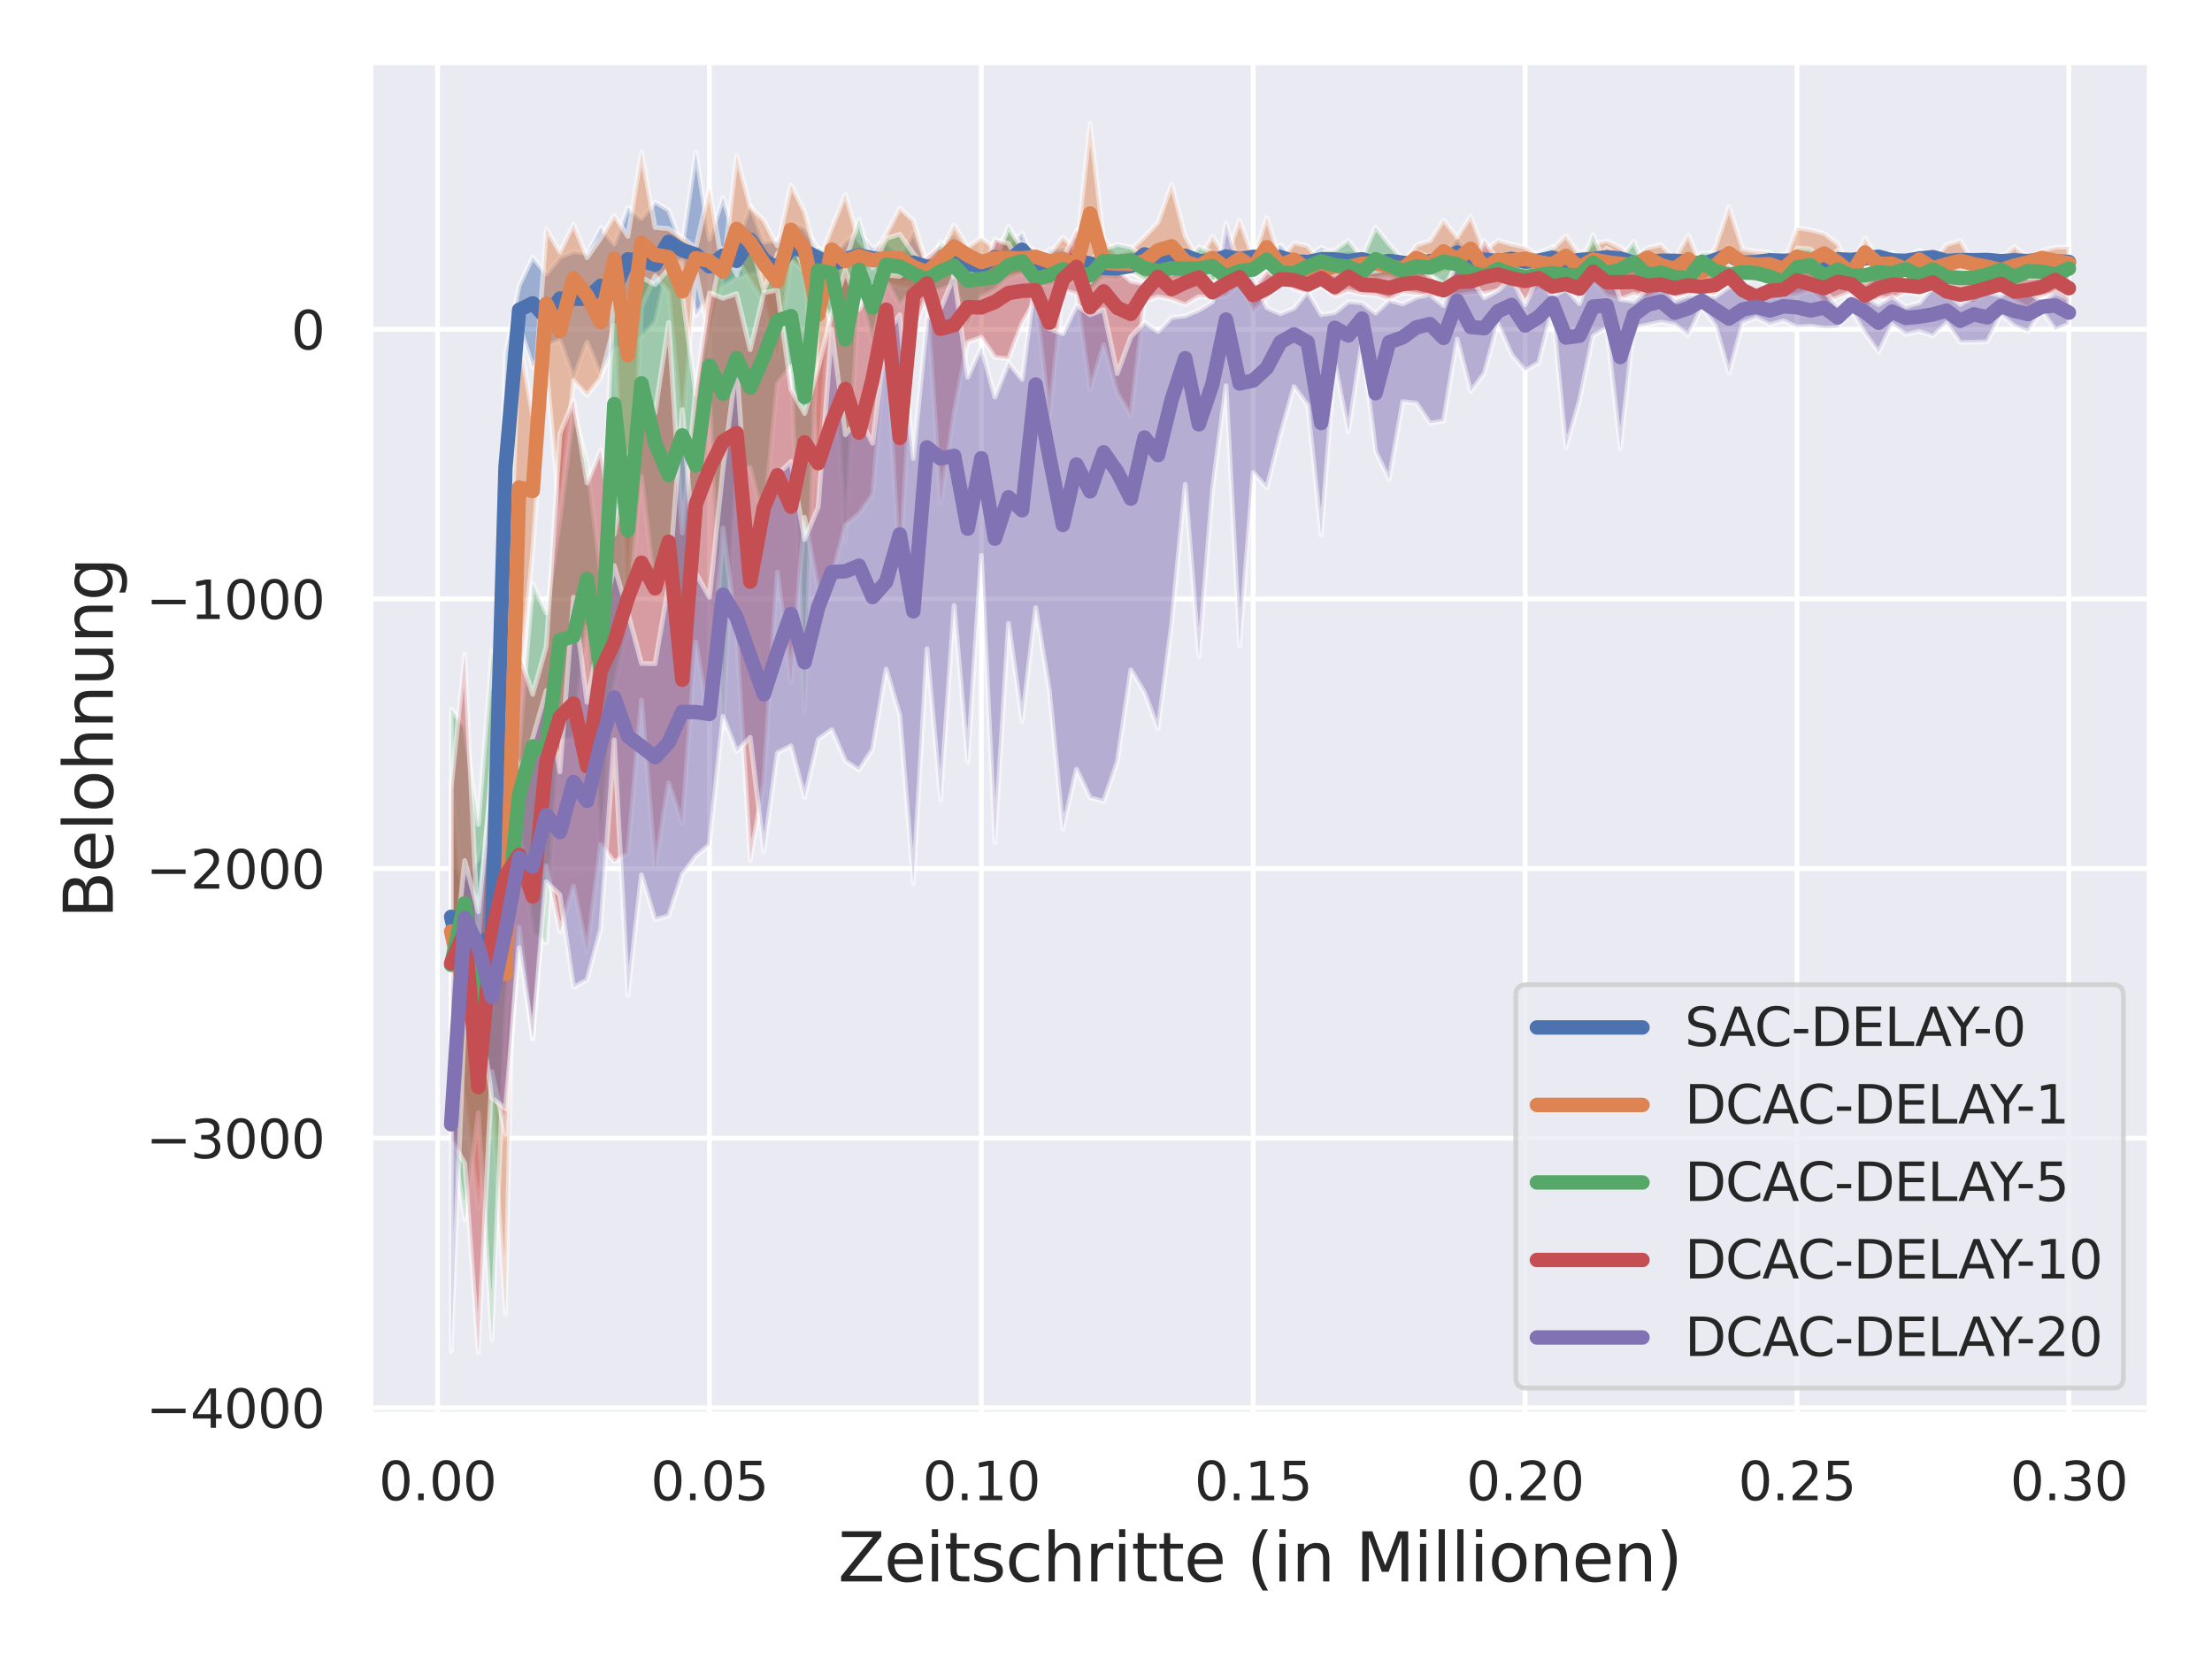 <?xml version="1.0" encoding="utf-8" standalone="no"?>
<!DOCTYPE svg PUBLIC "-//W3C//DTD SVG 1.1//EN"
  "http://www.w3.org/Graphics/SVG/1.1/DTD/svg11.dtd">
<svg xmlns:xlink="http://www.w3.org/1999/xlink" width="460.8pt" height="345.6pt" viewBox="0 0 460.8 345.6" xmlns="http://www.w3.org/2000/svg" version="1.1">
 <defs>
  <style type="text/css">*{stroke-linejoin: round; stroke-linecap: butt}</style>
 </defs>
 <g id="figure_1">
  <g id="patch_1">
   <path d="M 0 345.6 
L 460.8 345.6 
L 460.8 0 
L 0 0 
z
" style="fill: #ffffff"/>
  </g>
  <g id="axes_1">
   <g id="patch_2">
    <path d="M 77.13 294.66 
L 447.84 294.66 
L 447.84 12.96 
L 77.13 12.96 
z
" style="fill: #eaeaf2"/>
   </g>
   <g id="matplotlib.axis_1">
    <g id="xtick_1">
     <g id="line2d_1">
      <path d="M 91.148 294.66 
L 91.148 12.96 
" clip-path="url(#pa3e5180ba2)" style="fill: none; stroke: #ffffff; stroke-linecap: round"/>
     </g>
     <g id="text_1">
      <!-- 0.00 -->
      <g style="fill: #262626" transform="translate(78.902 312.518)scale(0.11 -0.11)">
       <defs>
        <path id="DejaVuSans-30" d="M 2034 4250 
Q 1547 4250 1301 3770 
Q 1056 3291 1056 2328 
Q 1056 1369 1301 889 
Q 1547 409 2034 409 
Q 2525 409 2770 889 
Q 3016 1369 3016 2328 
Q 3016 3291 2770 3770 
Q 2525 4250 2034 4250 
z
M 2034 4750 
Q 2819 4750 3233 4129 
Q 3647 3509 3647 2328 
Q 3647 1150 3233 529 
Q 2819 -91 2034 -91 
Q 1250 -91 836 529 
Q 422 1150 422 2328 
Q 422 3509 836 4129 
Q 1250 4750 2034 4750 
z
" transform="scale(0.016)"/>
        <path id="DejaVuSans-2e" d="M 684 794 
L 1344 794 
L 1344 0 
L 684 0 
L 684 794 
z
" transform="scale(0.016)"/>
       </defs>
       <use xlink:href="#DejaVuSans-30"/>
       <use xlink:href="#DejaVuSans-2e" x="63.623"/>
       <use xlink:href="#DejaVuSans-30" x="95.41"/>
       <use xlink:href="#DejaVuSans-30" x="159.033"/>
      </g>
     </g>
    </g>
    <g id="xtick_2">
     <g id="line2d_2">
      <path d="M 147.789 294.66 
L 147.789 12.96 
" clip-path="url(#pa3e5180ba2)" style="fill: none; stroke: #ffffff; stroke-linecap: round"/>
     </g>
     <g id="text_2">
      <!-- 0.05 -->
      <g style="fill: #262626" transform="translate(135.543 312.518)scale(0.11 -0.11)">
       <defs>
        <path id="DejaVuSans-35" d="M 691 4666 
L 3169 4666 
L 3169 4134 
L 1269 4134 
L 1269 2991 
Q 1406 3038 1543 3061 
Q 1681 3084 1819 3084 
Q 2600 3084 3056 2656 
Q 3513 2228 3513 1497 
Q 3513 744 3044 326 
Q 2575 -91 1722 -91 
Q 1428 -91 1123 -41 
Q 819 9 494 109 
L 494 744 
Q 775 591 1075 516 
Q 1375 441 1709 441 
Q 2250 441 2565 725 
Q 2881 1009 2881 1497 
Q 2881 1984 2565 2268 
Q 2250 2553 1709 2553 
Q 1456 2553 1204 2497 
Q 953 2441 691 2322 
L 691 4666 
z
" transform="scale(0.016)"/>
       </defs>
       <use xlink:href="#DejaVuSans-30"/>
       <use xlink:href="#DejaVuSans-2e" x="63.623"/>
       <use xlink:href="#DejaVuSans-30" x="95.41"/>
       <use xlink:href="#DejaVuSans-35" x="159.033"/>
      </g>
     </g>
    </g>
    <g id="xtick_3">
     <g id="line2d_3">
      <path d="M 204.429 294.66 
L 204.429 12.96 
" clip-path="url(#pa3e5180ba2)" style="fill: none; stroke: #ffffff; stroke-linecap: round"/>
     </g>
     <g id="text_3">
      <!-- 0.10 -->
      <g style="fill: #262626" transform="translate(192.183 312.518)scale(0.11 -0.11)">
       <defs>
        <path id="DejaVuSans-31" d="M 794 531 
L 1825 531 
L 1825 4091 
L 703 3866 
L 703 4441 
L 1819 4666 
L 2450 4666 
L 2450 531 
L 3481 531 
L 3481 0 
L 794 0 
L 794 531 
z
" transform="scale(0.016)"/>
       </defs>
       <use xlink:href="#DejaVuSans-30"/>
       <use xlink:href="#DejaVuSans-2e" x="63.623"/>
       <use xlink:href="#DejaVuSans-31" x="95.41"/>
       <use xlink:href="#DejaVuSans-30" x="159.033"/>
      </g>
     </g>
    </g>
    <g id="xtick_4">
     <g id="line2d_4">
      <path d="M 261.069 294.66 
L 261.069 12.96 
" clip-path="url(#pa3e5180ba2)" style="fill: none; stroke: #ffffff; stroke-linecap: round"/>
     </g>
     <g id="text_4">
      <!-- 0.15 -->
      <g style="fill: #262626" transform="translate(248.823 312.518)scale(0.11 -0.11)">
       <use xlink:href="#DejaVuSans-30"/>
       <use xlink:href="#DejaVuSans-2e" x="63.623"/>
       <use xlink:href="#DejaVuSans-31" x="95.41"/>
       <use xlink:href="#DejaVuSans-35" x="159.033"/>
      </g>
     </g>
    </g>
    <g id="xtick_5">
     <g id="line2d_5">
      <path d="M 317.709 294.66 
L 317.709 12.96 
" clip-path="url(#pa3e5180ba2)" style="fill: none; stroke: #ffffff; stroke-linecap: round"/>
     </g>
     <g id="text_5">
      <!-- 0.20 -->
      <g style="fill: #262626" transform="translate(305.463 312.518)scale(0.11 -0.11)">
       <defs>
        <path id="DejaVuSans-32" d="M 1228 531 
L 3431 531 
L 3431 0 
L 469 0 
L 469 531 
Q 828 903 1448 1529 
Q 2069 2156 2228 2338 
Q 2531 2678 2651 2914 
Q 2772 3150 2772 3378 
Q 2772 3750 2511 3984 
Q 2250 4219 1831 4219 
Q 1534 4219 1204 4116 
Q 875 4013 500 3803 
L 500 4441 
Q 881 4594 1212 4672 
Q 1544 4750 1819 4750 
Q 2544 4750 2975 4387 
Q 3406 4025 3406 3419 
Q 3406 3131 3298 2873 
Q 3191 2616 2906 2266 
Q 2828 2175 2409 1742 
Q 1991 1309 1228 531 
z
" transform="scale(0.016)"/>
       </defs>
       <use xlink:href="#DejaVuSans-30"/>
       <use xlink:href="#DejaVuSans-2e" x="63.623"/>
       <use xlink:href="#DejaVuSans-32" x="95.41"/>
       <use xlink:href="#DejaVuSans-30" x="159.033"/>
      </g>
     </g>
    </g>
    <g id="xtick_6">
     <g id="line2d_6">
      <path d="M 374.349 294.66 
L 374.349 12.96 
" clip-path="url(#pa3e5180ba2)" style="fill: none; stroke: #ffffff; stroke-linecap: round"/>
     </g>
     <g id="text_6">
      <!-- 0.25 -->
      <g style="fill: #262626" transform="translate(362.103 312.518)scale(0.11 -0.11)">
       <use xlink:href="#DejaVuSans-30"/>
       <use xlink:href="#DejaVuSans-2e" x="63.623"/>
       <use xlink:href="#DejaVuSans-32" x="95.41"/>
       <use xlink:href="#DejaVuSans-35" x="159.033"/>
      </g>
     </g>
    </g>
    <g id="xtick_7">
     <g id="line2d_7">
      <path d="M 430.99 294.66 
L 430.99 12.96 
" clip-path="url(#pa3e5180ba2)" style="fill: none; stroke: #ffffff; stroke-linecap: round"/>
     </g>
     <g id="text_7">
      <!-- 0.30 -->
      <g style="fill: #262626" transform="translate(418.743 312.518)scale(0.11 -0.11)">
       <defs>
        <path id="DejaVuSans-33" d="M 2597 2516 
Q 3050 2419 3304 2112 
Q 3559 1806 3559 1356 
Q 3559 666 3084 287 
Q 2609 -91 1734 -91 
Q 1441 -91 1130 -33 
Q 819 25 488 141 
L 488 750 
Q 750 597 1062 519 
Q 1375 441 1716 441 
Q 2309 441 2620 675 
Q 2931 909 2931 1356 
Q 2931 1769 2642 2001 
Q 2353 2234 1838 2234 
L 1294 2234 
L 1294 2753 
L 1863 2753 
Q 2328 2753 2575 2939 
Q 2822 3125 2822 3475 
Q 2822 3834 2567 4026 
Q 2313 4219 1838 4219 
Q 1578 4219 1281 4162 
Q 984 4106 628 3988 
L 628 4550 
Q 988 4650 1302 4700 
Q 1616 4750 1894 4750 
Q 2613 4750 3031 4423 
Q 3450 4097 3450 3541 
Q 3450 3153 3228 2886 
Q 3006 2619 2597 2516 
z
" transform="scale(0.016)"/>
       </defs>
       <use xlink:href="#DejaVuSans-30"/>
       <use xlink:href="#DejaVuSans-2e" x="63.623"/>
       <use xlink:href="#DejaVuSans-33" x="95.41"/>
       <use xlink:href="#DejaVuSans-30" x="159.033"/>
      </g>
     </g>
    </g>
    <g id="text_8">
     <!-- Zeitschritte (in Millionen) -->
     <g style="fill: #262626" transform="translate(174.57 329.444)scale(0.14 -0.14)">
      <defs>
       <path id="DejaVuSans-5a" d="M 359 4666 
L 4025 4666 
L 4025 4184 
L 1075 531 
L 4097 531 
L 4097 0 
L 288 0 
L 288 481 
L 3238 4134 
L 359 4134 
L 359 4666 
z
" transform="scale(0.016)"/>
       <path id="DejaVuSans-65" d="M 3597 1894 
L 3597 1613 
L 953 1613 
Q 991 1019 1311 708 
Q 1631 397 2203 397 
Q 2534 397 2845 478 
Q 3156 559 3463 722 
L 3463 178 
Q 3153 47 2828 -22 
Q 2503 -91 2169 -91 
Q 1331 -91 842 396 
Q 353 884 353 1716 
Q 353 2575 817 3079 
Q 1281 3584 2069 3584 
Q 2775 3584 3186 3129 
Q 3597 2675 3597 1894 
z
M 3022 2063 
Q 3016 2534 2758 2815 
Q 2500 3097 2075 3097 
Q 1594 3097 1305 2825 
Q 1016 2553 972 2059 
L 3022 2063 
z
" transform="scale(0.016)"/>
       <path id="DejaVuSans-69" d="M 603 3500 
L 1178 3500 
L 1178 0 
L 603 0 
L 603 3500 
z
M 603 4863 
L 1178 4863 
L 1178 4134 
L 603 4134 
L 603 4863 
z
" transform="scale(0.016)"/>
       <path id="DejaVuSans-74" d="M 1172 4494 
L 1172 3500 
L 2356 3500 
L 2356 3053 
L 1172 3053 
L 1172 1153 
Q 1172 725 1289 603 
Q 1406 481 1766 481 
L 2356 481 
L 2356 0 
L 1766 0 
Q 1100 0 847 248 
Q 594 497 594 1153 
L 594 3053 
L 172 3053 
L 172 3500 
L 594 3500 
L 594 4494 
L 1172 4494 
z
" transform="scale(0.016)"/>
       <path id="DejaVuSans-73" d="M 2834 3397 
L 2834 2853 
Q 2591 2978 2328 3040 
Q 2066 3103 1784 3103 
Q 1356 3103 1142 2972 
Q 928 2841 928 2578 
Q 928 2378 1081 2264 
Q 1234 2150 1697 2047 
L 1894 2003 
Q 2506 1872 2764 1633 
Q 3022 1394 3022 966 
Q 3022 478 2636 193 
Q 2250 -91 1575 -91 
Q 1294 -91 989 -36 
Q 684 19 347 128 
L 347 722 
Q 666 556 975 473 
Q 1284 391 1588 391 
Q 1994 391 2212 530 
Q 2431 669 2431 922 
Q 2431 1156 2273 1281 
Q 2116 1406 1581 1522 
L 1381 1569 
Q 847 1681 609 1914 
Q 372 2147 372 2553 
Q 372 3047 722 3315 
Q 1072 3584 1716 3584 
Q 2034 3584 2315 3537 
Q 2597 3491 2834 3397 
z
" transform="scale(0.016)"/>
       <path id="DejaVuSans-63" d="M 3122 3366 
L 3122 2828 
Q 2878 2963 2633 3030 
Q 2388 3097 2138 3097 
Q 1578 3097 1268 2742 
Q 959 2388 959 1747 
Q 959 1106 1268 751 
Q 1578 397 2138 397 
Q 2388 397 2633 464 
Q 2878 531 3122 666 
L 3122 134 
Q 2881 22 2623 -34 
Q 2366 -91 2075 -91 
Q 1284 -91 818 406 
Q 353 903 353 1747 
Q 353 2603 823 3093 
Q 1294 3584 2113 3584 
Q 2378 3584 2631 3529 
Q 2884 3475 3122 3366 
z
" transform="scale(0.016)"/>
       <path id="DejaVuSans-68" d="M 3513 2113 
L 3513 0 
L 2938 0 
L 2938 2094 
Q 2938 2591 2744 2837 
Q 2550 3084 2163 3084 
Q 1697 3084 1428 2787 
Q 1159 2491 1159 1978 
L 1159 0 
L 581 0 
L 581 4863 
L 1159 4863 
L 1159 2956 
Q 1366 3272 1645 3428 
Q 1925 3584 2291 3584 
Q 2894 3584 3203 3211 
Q 3513 2838 3513 2113 
z
" transform="scale(0.016)"/>
       <path id="DejaVuSans-72" d="M 2631 2963 
Q 2534 3019 2420 3045 
Q 2306 3072 2169 3072 
Q 1681 3072 1420 2755 
Q 1159 2438 1159 1844 
L 1159 0 
L 581 0 
L 581 3500 
L 1159 3500 
L 1159 2956 
Q 1341 3275 1631 3429 
Q 1922 3584 2338 3584 
Q 2397 3584 2469 3576 
Q 2541 3569 2628 3553 
L 2631 2963 
z
" transform="scale(0.016)"/>
       <path id="DejaVuSans-20" transform="scale(0.016)"/>
       <path id="DejaVuSans-28" d="M 1984 4856 
Q 1566 4138 1362 3434 
Q 1159 2731 1159 2009 
Q 1159 1288 1364 580 
Q 1569 -128 1984 -844 
L 1484 -844 
Q 1016 -109 783 600 
Q 550 1309 550 2009 
Q 550 2706 781 3412 
Q 1013 4119 1484 4856 
L 1984 4856 
z
" transform="scale(0.016)"/>
       <path id="DejaVuSans-6e" d="M 3513 2113 
L 3513 0 
L 2938 0 
L 2938 2094 
Q 2938 2591 2744 2837 
Q 2550 3084 2163 3084 
Q 1697 3084 1428 2787 
Q 1159 2491 1159 1978 
L 1159 0 
L 581 0 
L 581 3500 
L 1159 3500 
L 1159 2956 
Q 1366 3272 1645 3428 
Q 1925 3584 2291 3584 
Q 2894 3584 3203 3211 
Q 3513 2838 3513 2113 
z
" transform="scale(0.016)"/>
       <path id="DejaVuSans-4d" d="M 628 4666 
L 1569 4666 
L 2759 1491 
L 3956 4666 
L 4897 4666 
L 4897 0 
L 4281 0 
L 4281 4097 
L 3078 897 
L 2444 897 
L 1241 4097 
L 1241 0 
L 628 0 
L 628 4666 
z
" transform="scale(0.016)"/>
       <path id="DejaVuSans-6c" d="M 603 4863 
L 1178 4863 
L 1178 0 
L 603 0 
L 603 4863 
z
" transform="scale(0.016)"/>
       <path id="DejaVuSans-6f" d="M 1959 3097 
Q 1497 3097 1228 2736 
Q 959 2375 959 1747 
Q 959 1119 1226 758 
Q 1494 397 1959 397 
Q 2419 397 2687 759 
Q 2956 1122 2956 1747 
Q 2956 2369 2687 2733 
Q 2419 3097 1959 3097 
z
M 1959 3584 
Q 2709 3584 3137 3096 
Q 3566 2609 3566 1747 
Q 3566 888 3137 398 
Q 2709 -91 1959 -91 
Q 1206 -91 779 398 
Q 353 888 353 1747 
Q 353 2609 779 3096 
Q 1206 3584 1959 3584 
z
" transform="scale(0.016)"/>
       <path id="DejaVuSans-29" d="M 513 4856 
L 1013 4856 
Q 1481 4119 1714 3412 
Q 1947 2706 1947 2009 
Q 1947 1309 1714 600 
Q 1481 -109 1013 -844 
L 513 -844 
Q 928 -128 1133 580 
Q 1338 1288 1338 2009 
Q 1338 2731 1133 3434 
Q 928 4138 513 4856 
z
" transform="scale(0.016)"/>
      </defs>
      <use xlink:href="#DejaVuSans-5a"/>
      <use xlink:href="#DejaVuSans-65" x="68.506"/>
      <use xlink:href="#DejaVuSans-69" x="130.029"/>
      <use xlink:href="#DejaVuSans-74" x="157.812"/>
      <use xlink:href="#DejaVuSans-73" x="197.021"/>
      <use xlink:href="#DejaVuSans-63" x="249.121"/>
      <use xlink:href="#DejaVuSans-68" x="304.102"/>
      <use xlink:href="#DejaVuSans-72" x="367.48"/>
      <use xlink:href="#DejaVuSans-69" x="408.594"/>
      <use xlink:href="#DejaVuSans-74" x="436.377"/>
      <use xlink:href="#DejaVuSans-74" x="475.586"/>
      <use xlink:href="#DejaVuSans-65" x="514.795"/>
      <use xlink:href="#DejaVuSans-20" x="576.318"/>
      <use xlink:href="#DejaVuSans-28" x="608.105"/>
      <use xlink:href="#DejaVuSans-69" x="647.119"/>
      <use xlink:href="#DejaVuSans-6e" x="674.902"/>
      <use xlink:href="#DejaVuSans-20" x="738.281"/>
      <use xlink:href="#DejaVuSans-4d" x="770.068"/>
      <use xlink:href="#DejaVuSans-69" x="856.348"/>
      <use xlink:href="#DejaVuSans-6c" x="884.131"/>
      <use xlink:href="#DejaVuSans-6c" x="911.914"/>
      <use xlink:href="#DejaVuSans-69" x="939.697"/>
      <use xlink:href="#DejaVuSans-6f" x="967.48"/>
      <use xlink:href="#DejaVuSans-6e" x="1028.662"/>
      <use xlink:href="#DejaVuSans-65" x="1092.041"/>
      <use xlink:href="#DejaVuSans-6e" x="1153.564"/>
      <use xlink:href="#DejaVuSans-29" x="1216.943"/>
     </g>
    </g>
   </g>
   <g id="matplotlib.axis_2">
    <g id="ytick_1">
     <g id="line2d_8">
      <path d="M 77.13 293.269 
L 447.84 293.269 
" clip-path="url(#pa3e5180ba2)" style="fill: none; stroke: #ffffff; stroke-linecap: round"/>
     </g>
     <g id="text_9">
      <!-- −4000 -->
      <g style="fill: #262626" transform="translate(30.417 297.448)scale(0.11 -0.11)">
       <defs>
        <path id="DejaVuSans-2212" d="M 678 2272 
L 4684 2272 
L 4684 1741 
L 678 1741 
L 678 2272 
z
" transform="scale(0.016)"/>
        <path id="DejaVuSans-34" d="M 2419 4116 
L 825 1625 
L 2419 1625 
L 2419 4116 
z
M 2253 4666 
L 3047 4666 
L 3047 1625 
L 3713 1625 
L 3713 1100 
L 3047 1100 
L 3047 0 
L 2419 0 
L 2419 1100 
L 313 1100 
L 313 1709 
L 2253 4666 
z
" transform="scale(0.016)"/>
       </defs>
       <use xlink:href="#DejaVuSans-2212"/>
       <use xlink:href="#DejaVuSans-34" x="83.789"/>
       <use xlink:href="#DejaVuSans-30" x="147.412"/>
       <use xlink:href="#DejaVuSans-30" x="211.035"/>
       <use xlink:href="#DejaVuSans-30" x="274.658"/>
      </g>
     </g>
    </g>
    <g id="ytick_2">
     <g id="line2d_9">
      <path d="M 77.13 237.101 
L 447.84 237.101 
" clip-path="url(#pa3e5180ba2)" style="fill: none; stroke: #ffffff; stroke-linecap: round"/>
     </g>
     <g id="text_10">
      <!-- −3000 -->
      <g style="fill: #262626" transform="translate(30.417 241.281)scale(0.11 -0.11)">
       <use xlink:href="#DejaVuSans-2212"/>
       <use xlink:href="#DejaVuSans-33" x="83.789"/>
       <use xlink:href="#DejaVuSans-30" x="147.412"/>
       <use xlink:href="#DejaVuSans-30" x="211.035"/>
       <use xlink:href="#DejaVuSans-30" x="274.658"/>
      </g>
     </g>
    </g>
    <g id="ytick_3">
     <g id="line2d_10">
      <path d="M 77.13 180.934 
L 447.84 180.934 
" clip-path="url(#pa3e5180ba2)" style="fill: none; stroke: #ffffff; stroke-linecap: round"/>
     </g>
     <g id="text_11">
      <!-- −2000 -->
      <g style="fill: #262626" transform="translate(30.417 185.113)scale(0.11 -0.11)">
       <use xlink:href="#DejaVuSans-2212"/>
       <use xlink:href="#DejaVuSans-32" x="83.789"/>
       <use xlink:href="#DejaVuSans-30" x="147.412"/>
       <use xlink:href="#DejaVuSans-30" x="211.035"/>
       <use xlink:href="#DejaVuSans-30" x="274.658"/>
      </g>
     </g>
    </g>
    <g id="ytick_4">
     <g id="line2d_11">
      <path d="M 77.13 124.766 
L 447.84 124.766 
" clip-path="url(#pa3e5180ba2)" style="fill: none; stroke: #ffffff; stroke-linecap: round"/>
     </g>
     <g id="text_12">
      <!-- −1000 -->
      <g style="fill: #262626" transform="translate(30.417 128.945)scale(0.11 -0.11)">
       <use xlink:href="#DejaVuSans-2212"/>
       <use xlink:href="#DejaVuSans-31" x="83.789"/>
       <use xlink:href="#DejaVuSans-30" x="147.412"/>
       <use xlink:href="#DejaVuSans-30" x="211.035"/>
       <use xlink:href="#DejaVuSans-30" x="274.658"/>
      </g>
     </g>
    </g>
    <g id="ytick_5">
     <g id="line2d_12">
      <path d="M 77.13 68.598 
L 447.84 68.598 
" clip-path="url(#pa3e5180ba2)" style="fill: none; stroke: #ffffff; stroke-linecap: round"/>
     </g>
     <g id="text_13">
      <!-- 0 -->
      <g style="fill: #262626" transform="translate(60.631 72.778)scale(0.11 -0.11)">
       <use xlink:href="#DejaVuSans-30"/>
      </g>
     </g>
    </g>
    <g id="text_14">
     <!-- Belohnung -->
     <g style="fill: #262626" transform="translate(23.506 191.337)rotate(-90)scale(0.14 -0.14)">
      <defs>
       <path id="DejaVuSans-42" d="M 1259 2228 
L 1259 519 
L 2272 519 
Q 2781 519 3026 730 
Q 3272 941 3272 1375 
Q 3272 1813 3026 2020 
Q 2781 2228 2272 2228 
L 1259 2228 
z
M 1259 4147 
L 1259 2741 
L 2194 2741 
Q 2656 2741 2882 2914 
Q 3109 3088 3109 3444 
Q 3109 3797 2882 3972 
Q 2656 4147 2194 4147 
L 1259 4147 
z
M 628 4666 
L 2241 4666 
Q 2963 4666 3353 4366 
Q 3744 4066 3744 3513 
Q 3744 3084 3544 2831 
Q 3344 2578 2956 2516 
Q 3422 2416 3680 2098 
Q 3938 1781 3938 1306 
Q 3938 681 3513 340 
Q 3088 0 2303 0 
L 628 0 
L 628 4666 
z
" transform="scale(0.016)"/>
       <path id="DejaVuSans-75" d="M 544 1381 
L 544 3500 
L 1119 3500 
L 1119 1403 
Q 1119 906 1312 657 
Q 1506 409 1894 409 
Q 2359 409 2629 706 
Q 2900 1003 2900 1516 
L 2900 3500 
L 3475 3500 
L 3475 0 
L 2900 0 
L 2900 538 
Q 2691 219 2414 64 
Q 2138 -91 1772 -91 
Q 1169 -91 856 284 
Q 544 659 544 1381 
z
M 1991 3584 
L 1991 3584 
z
" transform="scale(0.016)"/>
       <path id="DejaVuSans-67" d="M 2906 1791 
Q 2906 2416 2648 2759 
Q 2391 3103 1925 3103 
Q 1463 3103 1205 2759 
Q 947 2416 947 1791 
Q 947 1169 1205 825 
Q 1463 481 1925 481 
Q 2391 481 2648 825 
Q 2906 1169 2906 1791 
z
M 3481 434 
Q 3481 -459 3084 -895 
Q 2688 -1331 1869 -1331 
Q 1566 -1331 1297 -1286 
Q 1028 -1241 775 -1147 
L 775 -588 
Q 1028 -725 1275 -790 
Q 1522 -856 1778 -856 
Q 2344 -856 2625 -561 
Q 2906 -266 2906 331 
L 2906 616 
Q 2728 306 2450 153 
Q 2172 0 1784 0 
Q 1141 0 747 490 
Q 353 981 353 1791 
Q 353 2603 747 3093 
Q 1141 3584 1784 3584 
Q 2172 3584 2450 3431 
Q 2728 3278 2906 2969 
L 2906 3500 
L 3481 3500 
L 3481 434 
z
" transform="scale(0.016)"/>
      </defs>
      <use xlink:href="#DejaVuSans-42"/>
      <use xlink:href="#DejaVuSans-65" x="68.604"/>
      <use xlink:href="#DejaVuSans-6c" x="130.127"/>
      <use xlink:href="#DejaVuSans-6f" x="157.91"/>
      <use xlink:href="#DejaVuSans-68" x="219.092"/>
      <use xlink:href="#DejaVuSans-6e" x="282.471"/>
      <use xlink:href="#DejaVuSans-75" x="345.85"/>
      <use xlink:href="#DejaVuSans-6e" x="409.229"/>
      <use xlink:href="#DejaVuSans-67" x="472.607"/>
     </g>
    </g>
   </g>
   <g id="PolyCollection_1">
    <defs>
     <path id="m2d34c0373b" d="M 93.98 -146.272 
L 93.98 -166.355 
L 96.812 -162.49 
L 99.644 -166.584 
L 102.476 -177.012 
L 105.308 -272.019 
L 108.141 -286.109 
L 110.973 -292.017 
L 113.805 -288.518 
L 116.637 -292.039 
L 119.469 -293.186 
L 122.301 -292.866 
L 125.133 -298.172 
L 127.965 -294.771 
L 130.797 -302.392 
L 133.629 -300.091 
L 136.461 -303.515 
L 139.293 -301.834 
L 142.125 -294.456 
L 144.957 -313.947 
L 147.789 -295.758 
L 150.621 -304.45 
L 153.453 -294.79 
L 156.285 -302.832 
L 159.117 -295.211 
L 161.949 -295.492 
L 164.781 -299.197 
L 167.613 -298.223 
L 170.445 -293.878 
L 173.277 -291.89 
L 176.109 -295.356 
L 178.941 -297.396 
L 181.773 -293.86 
L 184.605 -295.336 
L 187.437 -292.186 
L 190.269 -297.283 
L 193.101 -290.876 
L 195.933 -294.447 
L 198.765 -296.721 
L 201.597 -292.516 
L 204.429 -291.105 
L 207.261 -295.44 
L 210.093 -294.742 
L 212.925 -297.014 
L 215.757 -290.817 
L 218.589 -293.655 
L 221.421 -293.923 
L 224.253 -292.894 
L 227.085 -291.986 
L 229.917 -291.613 
L 232.749 -291.399 
L 235.581 -292.645 
L 238.413 -293.918 
L 241.245 -293.094 
L 244.077 -293.804 
L 246.909 -293.803 
L 249.741 -292.805 
L 252.573 -292.752 
L 255.405 -293.919 
L 258.237 -293.26 
L 261.069 -293.553 
L 263.901 -293.041 
L 266.733 -294.631 
L 269.565 -291.594 
L 272.397 -292.109 
L 275.229 -294.089 
L 278.061 -292.767 
L 280.893 -293.261 
L 283.725 -292.897 
L 286.557 -292.407 
L 289.389 -292.467 
L 292.221 -292.081 
L 295.053 -291.598 
L 297.885 -292.721 
L 300.717 -292.336 
L 303.549 -296.023 
L 306.381 -292.599 
L 309.213 -293.234 
L 312.045 -292.5 
L 314.877 -292.932 
L 317.709 -292.546 
L 320.541 -292.941 
L 323.373 -294.263 
L 326.205 -291.976 
L 329.037 -291.932 
L 331.869 -293.042 
L 334.701 -293.376 
L 337.533 -292.923 
L 340.365 -292.09 
L 343.197 -291.51 
L 346.029 -292.466 
L 348.861 -292.185 
L 351.693 -292.108 
L 354.525 -291.847 
L 357.357 -292.358 
L 360.189 -294.437 
L 363.021 -292.215 
L 365.853 -291.61 
L 368.685 -292.051 
L 371.517 -292.791 
L 374.349 -293.44 
L 377.181 -291.814 
L 380.013 -291.821 
L 382.845 -292.821 
L 385.677 -292.567 
L 388.509 -292.837 
L 391.341 -293.167 
L 394.173 -292.392 
L 397.005 -291.963 
L 399.837 -293.307 
L 402.669 -292.832 
L 405.501 -292.231 
L 408.333 -291.967 
L 411.165 -292.453 
L 413.997 -292.703 
L 416.829 -292.314 
L 419.662 -292.136 
L 422.494 -291.707 
L 425.326 -291.888 
L 428.158 -292.132 
L 430.99 -291.617 
L 430.99 -290.335 
L 430.99 -290.335 
L 428.158 -290.241 
L 425.326 -291.118 
L 422.494 -290.642 
L 419.662 -290.726 
L 416.829 -289.937 
L 413.997 -290.606 
L 411.165 -290.233 
L 408.333 -290.852 
L 405.501 -290.307 
L 402.669 -291.503 
L 399.837 -290.61 
L 397.005 -290.282 
L 394.173 -289.769 
L 391.341 -290.844 
L 388.509 -290.375 
L 385.677 -290.996 
L 382.845 -290.974 
L 380.013 -289.904 
L 377.181 -290.268 
L 374.349 -289.984 
L 371.517 -290.196 
L 368.685 -290.445 
L 365.853 -290.078 
L 363.021 -289.316 
L 360.189 -290.599 
L 357.357 -291.03 
L 354.525 -289.003 
L 351.693 -288.843 
L 348.861 -290.656 
L 346.029 -290.723 
L 343.197 -289.972 
L 340.365 -289.562 
L 337.533 -290.212 
L 334.701 -290.896 
L 331.869 -290.313 
L 329.037 -290.995 
L 326.205 -288.942 
L 323.373 -290.106 
L 320.541 -289.338 
L 317.709 -289.64 
L 314.877 -290.748 
L 312.045 -290.16 
L 309.213 -289.388 
L 306.381 -290.276 
L 303.549 -291.125 
L 300.717 -290.472 
L 297.885 -290.032 
L 295.053 -289.635 
L 292.221 -289.628 
L 289.389 -290.402 
L 286.557 -289.315 
L 283.725 -289.723 
L 280.893 -289.404 
L 278.061 -290.192 
L 275.229 -289.773 
L 272.397 -289.803 
L 269.565 -290.381 
L 266.733 -290.029 
L 263.901 -289.554 
L 261.069 -290.549 
L 258.237 -290.605 
L 255.405 -290.689 
L 252.573 -289.903 
L 249.741 -289.781 
L 246.909 -291.164 
L 244.077 -289.298 
L 241.245 -290.312 
L 238.413 -291.489 
L 235.581 -288.488 
L 232.749 -288.671 
L 229.917 -287.196 
L 227.085 -289.399 
L 224.253 -290.078 
L 221.421 -286.211 
L 218.589 -288.502 
L 215.757 -289.636 
L 212.925 -289.89 
L 210.093 -288.806 
L 207.261 -289.51 
L 204.429 -289.318 
L 201.597 -287.235 
L 198.765 -291.121 
L 195.933 -288.146 
L 193.101 -288.944 
L 190.269 -287.146 
L 187.437 -286.82 
L 184.605 -289.009 
L 181.773 -289.44 
L 178.941 -289.045 
L 176.109 -290.133 
L 173.277 -288.373 
L 170.445 -290.731 
L 167.613 -289.173 
L 164.781 -291.556 
L 161.949 -283.181 
L 159.117 -288.891 
L 156.285 -288.385 
L 153.453 -287.775 
L 150.621 -285.95 
L 147.789 -283.812 
L 144.957 -279.893 
L 142.125 -291.232 
L 139.293 -290.784 
L 136.461 -278.487 
L 133.629 -275.378 
L 130.797 -273.624 
L 127.965 -273 
L 125.133 -267.376 
L 122.301 -274.36 
L 119.469 -266.709 
L 116.637 -274.683 
L 113.805 -273.525 
L 110.973 -269.137 
L 108.141 -277.997 
L 105.308 -226.044 
L 102.476 -130.851 
L 99.644 -128.944 
L 96.812 -129.247 
L 93.98 -146.272 
z
" style="stroke: #ffffff; stroke-opacity: 0.5"/>
    </defs>
    <g clip-path="url(#pa3e5180ba2)">
     <use xlink:href="#m2d34c0373b" x="0" y="345.6" style="fill: #4c72b0; fill-opacity: 0.5; stroke: #ffffff; stroke-opacity: 0.5"/>
    </g>
   </g>
   <g id="PolyCollection_2">
    <defs>
     <path id="m568c956298" d="M 93.98 -130.128 
L 93.98 -182.593 
L 96.812 -155.09 
L 99.644 -145.713 
L 102.476 -190.389 
L 105.308 -201.859 
L 108.141 -275.687 
L 110.973 -259.051 
L 113.805 -297.963 
L 116.637 -293.073 
L 119.469 -298.907 
L 122.301 -291.94 
L 125.133 -295.986 
L 127.965 -300.73 
L 130.797 -296.369 
L 133.629 -313.993 
L 136.461 -298.222 
L 139.293 -297.966 
L 142.125 -296.133 
L 144.957 -293.995 
L 147.789 -306.458 
L 150.621 -289.349 
L 153.453 -313.232 
L 156.285 -302.528 
L 159.117 -299.703 
L 161.949 -294.366 
L 164.781 -307.123 
L 167.613 -301.482 
L 170.445 -290.966 
L 173.277 -298.164 
L 176.109 -305.085 
L 178.941 -295.412 
L 181.773 -292.42 
L 184.605 -296.875 
L 187.437 -302.243 
L 190.269 -299.673 
L 193.101 -290.45 
L 195.933 -293.22 
L 198.765 -298.763 
L 201.597 -294.135 
L 204.429 -296.106 
L 207.261 -293.831 
L 210.093 -297.206 
L 212.925 -294.926 
L 215.757 -293.452 
L 218.589 -292.702 
L 221.421 -296.245 
L 224.253 -293.512 
L 227.085 -319.835 
L 229.917 -295.815 
L 232.749 -292.676 
L 235.581 -293.617 
L 238.413 -296.276 
L 241.245 -299.283 
L 244.077 -307.25 
L 246.909 -296.38 
L 249.741 -291.501 
L 252.573 -296.377 
L 255.405 -292.032 
L 258.237 -299.722 
L 261.069 -291.931 
L 263.901 -300.299 
L 266.733 -291.51 
L 269.565 -295.035 
L 272.397 -294.406 
L 275.229 -290.905 
L 278.061 -291.963 
L 280.893 -291.578 
L 283.725 -292.467 
L 286.557 -291.8 
L 289.389 -291.663 
L 292.221 -290.486 
L 295.053 -294.583 
L 297.885 -295.412 
L 300.717 -299.774 
L 303.549 -296.199 
L 306.381 -300.55 
L 309.213 -293.318 
L 312.045 -295.562 
L 314.877 -294.747 
L 317.709 -294.152 
L 320.541 -292.419 
L 323.373 -293.684 
L 326.205 -296.517 
L 329.037 -292.564 
L 331.869 -294.809 
L 334.701 -295.454 
L 337.533 -294.102 
L 340.365 -292.067 
L 343.197 -293.999 
L 346.029 -294.617 
L 348.861 -291.738 
L 351.693 -296.65 
L 354.525 -289.966 
L 357.357 -294.169 
L 360.189 -302.506 
L 363.021 -293.767 
L 365.853 -293.248 
L 368.685 -293.095 
L 371.517 -290.735 
L 374.349 -298.131 
L 377.181 -297.731 
L 380.013 -296.992 
L 382.845 -294.786 
L 385.677 -289.679 
L 388.509 -296.007 
L 391.341 -291.493 
L 394.173 -293.091 
L 397.005 -291.752 
L 399.837 -293.576 
L 402.669 -291.142 
L 405.501 -294.644 
L 408.333 -295.491 
L 411.165 -290.899 
L 413.997 -291.879 
L 416.829 -291.793 
L 419.662 -294.289 
L 422.494 -291.818 
L 425.326 -293.397 
L 428.158 -294.097 
L 430.99 -294.188 
L 430.99 -287.901 
L 430.99 -287.901 
L 428.158 -289.595 
L 425.326 -291.036 
L 422.494 -290.348 
L 419.662 -288.344 
L 416.829 -287.379 
L 413.997 -288.995 
L 411.165 -290.113 
L 408.333 -288.57 
L 405.501 -287.905 
L 402.669 -287.145 
L 399.837 -290.475 
L 397.005 -288.025 
L 394.173 -288.045 
L 391.341 -289.743 
L 388.509 -290.241 
L 385.677 -286.944 
L 382.845 -287.76 
L 380.013 -289.366 
L 377.181 -288.218 
L 374.349 -289.1 
L 371.517 -287.872 
L 368.685 -289.109 
L 365.853 -288.738 
L 363.021 -288.682 
L 360.189 -288.01 
L 357.357 -287.62 
L 354.525 -287.415 
L 351.693 -288.507 
L 348.861 -287.917 
L 346.029 -287.264 
L 343.197 -289.861 
L 340.365 -288.805 
L 337.533 -288.14 
L 334.701 -288.339 
L 331.869 -288.798 
L 329.037 -287.294 
L 326.205 -287.745 
L 323.373 -288.422 
L 320.541 -287.693 
L 317.709 -289.676 
L 314.877 -287.859 
L 312.045 -288.511 
L 309.213 -287.528 
L 306.381 -289.706 
L 303.549 -289.08 
L 300.717 -288.994 
L 297.885 -287.77 
L 295.053 -290.489 
L 292.221 -288.968 
L 289.389 -287.77 
L 286.557 -289.347 
L 283.725 -288.411 
L 280.893 -287.546 
L 278.061 -288.949 
L 275.229 -287.134 
L 272.397 -287.13 
L 269.565 -286.156 
L 266.733 -288.894 
L 263.901 -289.862 
L 261.069 -288.372 
L 258.237 -288.087 
L 255.405 -287.212 
L 252.573 -288.343 
L 249.741 -288.815 
L 246.909 -288.029 
L 244.077 -287.875 
L 241.245 -290.222 
L 238.413 -287.536 
L 235.581 -288.767 
L 232.749 -288.308 
L 229.917 -288.073 
L 227.085 -289.396 
L 224.253 -287.738 
L 221.421 -288.799 
L 218.589 -288.977 
L 215.757 -289.867 
L 212.925 -288.466 
L 210.093 -288.515 
L 207.261 -288.127 
L 204.429 -287.601 
L 201.597 -290.521 
L 198.765 -290.167 
L 195.933 -289.649 
L 193.101 -286.934 
L 190.269 -285.432 
L 187.437 -285.777 
L 184.605 -286.63 
L 181.773 -290.865 
L 178.941 -287.606 
L 176.109 -276.269 
L 173.277 -289.173 
L 170.445 -244.752 
L 167.613 -289.113 
L 164.781 -291.335 
L 161.949 -271.131 
L 159.117 -282.458 
L 156.285 -287.068 
L 153.453 -291.687 
L 150.621 -288.278 
L 147.789 -275.23 
L 144.957 -289.185 
L 142.125 -254.567 
L 139.293 -284.75 
L 136.461 -288.108 
L 133.629 -281.646 
L 130.797 -212.853 
L 127.965 -277.788 
L 125.133 -266.829 
L 122.301 -263.247 
L 119.469 -266.285 
L 116.637 -237.601 
L 113.805 -269.418 
L 110.973 -230.661 
L 108.141 -201.586 
L 105.308 -71.769 
L 102.476 -115.566 
L 99.644 -93.855 
L 96.812 -116.124 
L 93.98 -130.128 
z
" style="stroke: #ffffff; stroke-opacity: 0.5"/>
    </defs>
    <g clip-path="url(#pa3e5180ba2)">
     <use xlink:href="#m568c956298" x="0" y="345.6" style="fill: #dd8452; fill-opacity: 0.5; stroke: #ffffff; stroke-opacity: 0.5"/>
    </g>
   </g>
   <g id="PolyCollection_3">
    <defs>
     <path id="m5dfbcf2a62" d="M 93.98 -110.804 
L 93.98 -197.881 
L 96.812 -194.287 
L 99.644 -173.857 
L 102.476 -210.032 
L 105.308 -162.861 
L 108.141 -190.276 
L 110.973 -224.012 
L 113.805 -217.952 
L 116.637 -237.563 
L 119.469 -259.956 
L 122.301 -249.333 
L 125.133 -226.424 
L 127.965 -287.558 
L 130.797 -282.309 
L 133.629 -287.841 
L 136.461 -286.318 
L 139.293 -289.571 
L 142.125 -284.584 
L 144.957 -263.439 
L 147.789 -280.445 
L 150.621 -293.826 
L 153.453 -288.345 
L 156.285 -296.126 
L 159.117 -285.079 
L 161.949 -292.745 
L 164.781 -296.083 
L 167.613 -289.218 
L 170.445 -293.948 
L 173.277 -292.472 
L 176.109 -291.166 
L 178.941 -299.953 
L 181.773 -289.812 
L 184.605 -295.898 
L 187.437 -296.815 
L 190.269 -292.782 
L 193.101 -289.378 
L 195.933 -295.253 
L 198.765 -292.68 
L 201.597 -291.356 
L 204.429 -292.139 
L 207.261 -291.052 
L 210.093 -298.501 
L 212.925 -293.68 
L 215.757 -288.586 
L 218.589 -290.559 
L 221.421 -291.201 
L 224.253 -292.219 
L 227.085 -291.399 
L 229.917 -293.693 
L 232.749 -294.715 
L 235.581 -294.148 
L 238.413 -291.795 
L 241.245 -290.92 
L 244.077 -290.715 
L 246.909 -291.109 
L 249.741 -294.229 
L 252.573 -293.031 
L 255.405 -289.912 
L 258.237 -290.424 
L 261.069 -293.428 
L 263.901 -294.538 
L 266.733 -290.822 
L 269.565 -291.648 
L 272.397 -290.732 
L 275.229 -293.039 
L 278.061 -293.472 
L 280.893 -295.578 
L 283.725 -291.863 
L 286.557 -298.297 
L 289.389 -294.725 
L 292.221 -291.641 
L 295.053 -293.162 
L 297.885 -292.096 
L 300.717 -294.216 
L 303.549 -292.758 
L 306.381 -290.196 
L 309.213 -289.129 
L 312.045 -291.086 
L 314.877 -292.057 
L 317.709 -288.984 
L 320.541 -289.305 
L 323.373 -290.542 
L 326.205 -292.094 
L 329.037 -289.618 
L 331.869 -296.755 
L 334.701 -289.907 
L 337.533 -291.78 
L 340.365 -295.356 
L 343.197 -288.594 
L 346.029 -291.194 
L 348.861 -288.659 
L 351.693 -289.652 
L 354.525 -292.901 
L 357.357 -292.953 
L 360.189 -289.806 
L 363.021 -289.799 
L 365.853 -289.749 
L 368.685 -290.276 
L 371.517 -287.57 
L 374.349 -293.954 
L 377.181 -293.738 
L 380.013 -290.824 
L 382.845 -293.512 
L 385.677 -290.711 
L 388.509 -289.646 
L 391.341 -291.488 
L 394.173 -290.149 
L 397.005 -291.221 
L 399.837 -289.879 
L 402.669 -291.83 
L 405.501 -289.623 
L 408.333 -289.249 
L 411.165 -289.004 
L 413.997 -290.079 
L 416.829 -290.629 
L 419.662 -289.879 
L 422.494 -291.431 
L 425.326 -290.1 
L 428.158 -289.656 
L 430.99 -291.965 
L 430.99 -287.505 
L 430.99 -287.505 
L 428.158 -287.528 
L 425.326 -287.613 
L 422.494 -287.237 
L 419.662 -286.365 
L 416.829 -287.681 
L 413.997 -287.402 
L 411.165 -287.099 
L 408.333 -285.761 
L 405.501 -287.332 
L 402.669 -286.615 
L 399.837 -285.554 
L 397.005 -288.278 
L 394.173 -287.495 
L 391.341 -286.333 
L 388.509 -286.471 
L 385.677 -285.215 
L 382.845 -287.804 
L 380.013 -286.521 
L 377.181 -286.433 
L 374.349 -288.448 
L 371.517 -285.474 
L 368.685 -285.75 
L 365.853 -287.583 
L 363.021 -287.013 
L 360.189 -287.437 
L 357.357 -287.009 
L 354.525 -289.494 
L 351.693 -285.755 
L 348.861 -286.533 
L 346.029 -286.185 
L 343.197 -287.647 
L 340.365 -286.735 
L 337.533 -287.41 
L 334.701 -287.208 
L 331.869 -287.571 
L 329.037 -286.476 
L 326.205 -286.349 
L 323.373 -286.535 
L 320.541 -287.128 
L 317.709 -286.964 
L 314.877 -287.358 
L 312.045 -287.88 
L 309.213 -287.15 
L 306.381 -287.473 
L 303.549 -286.946 
L 300.717 -286.473 
L 297.885 -288.402 
L 295.053 -286.924 
L 292.221 -285.954 
L 289.389 -287.94 
L 286.557 -287.484 
L 283.725 -287.912 
L 280.893 -287.307 
L 278.061 -288.173 
L 275.229 -289.783 
L 272.397 -288.675 
L 269.565 -286.311 
L 266.733 -286.816 
L 263.901 -289.874 
L 261.069 -287.672 
L 258.237 -287.725 
L 255.405 -286.891 
L 252.573 -286.859 
L 249.741 -287.445 
L 246.909 -287.972 
L 244.077 -287.696 
L 241.245 -286.971 
L 238.413 -287.216 
L 235.581 -289.008 
L 232.749 -287.418 
L 229.917 -287.776 
L 227.085 -284.86 
L 224.253 -286.963 
L 221.421 -287.312 
L 218.589 -286.191 
L 215.757 -286.339 
L 212.925 -288.584 
L 210.093 -287.678 
L 207.261 -285.212 
L 204.429 -283.724 
L 201.597 -277.93 
L 198.765 -286.195 
L 195.933 -285.21 
L 193.101 -284.765 
L 190.269 -285.304 
L 187.437 -281.995 
L 184.605 -287.016 
L 181.773 -274.311 
L 178.941 -284.92 
L 176.109 -232.552 
L 173.277 -278.775 
L 170.445 -283.872 
L 167.613 -197.146 
L 164.781 -269.306 
L 161.949 -265.671 
L 159.117 -236.835 
L 156.285 -248.184 
L 153.453 -248.363 
L 150.621 -193.61 
L 147.789 -263.18 
L 144.957 -236.068 
L 142.125 -213.92 
L 139.293 -229.416 
L 136.461 -221.898 
L 133.629 -246.363 
L 130.797 -215.228 
L 127.965 -202.477 
L 125.133 -165.332 
L 122.301 -215.064 
L 119.469 -191.615 
L 116.637 -191.37 
L 113.805 -149.18 
L 110.973 -150.976 
L 108.141 -172.751 
L 105.308 -132.987 
L 102.476 -66.403 
L 99.644 -113.761 
L 96.812 -91.467 
L 93.98 -110.804 
z
" style="stroke: #ffffff; stroke-opacity: 0.5"/>
    </defs>
    <g clip-path="url(#pa3e5180ba2)">
     <use xlink:href="#m5dfbcf2a62" x="0" y="345.6" style="fill: #55a868; fill-opacity: 0.5; stroke: #ffffff; stroke-opacity: 0.5"/>
    </g>
   </g>
   <g id="PolyCollection_4">
    <defs>
     <path id="m91c568d89f" d="M 93.98 -108.113 
L 93.98 -181.423 
L 96.812 -209.357 
L 99.644 -149.978 
L 102.476 -187.032 
L 105.308 -212.576 
L 108.141 -209.539 
L 110.973 -200.969 
L 113.805 -211.002 
L 116.637 -255.278 
L 119.469 -262.31 
L 122.301 -244.992 
L 125.133 -251.935 
L 127.965 -234.31 
L 130.797 -250.388 
L 133.629 -258.341 
L 136.461 -259.581 
L 139.293 -278.431 
L 142.125 -234.574 
L 144.957 -265.035 
L 147.789 -284.574 
L 150.621 -283.461 
L 153.453 -284.432 
L 156.285 -272.742 
L 159.117 -284.599 
L 161.949 -285.204 
L 164.781 -264.525 
L 167.613 -259.442 
L 170.445 -269.057 
L 173.277 -280.278 
L 176.109 -289.402 
L 178.941 -281.122 
L 181.773 -286.108 
L 184.605 -288.344 
L 187.437 -288.02 
L 190.269 -290.472 
L 193.101 -292.046 
L 195.933 -294.548 
L 198.765 -287.825 
L 201.597 -289.735 
L 204.429 -286.99 
L 207.261 -295.784 
L 210.093 -294.86 
L 212.925 -289.765 
L 215.757 -289.257 
L 218.589 -289.38 
L 221.421 -291.701 
L 224.253 -297.575 
L 227.085 -286.855 
L 229.917 -290.978 
L 232.749 -289.517 
L 235.581 -287.018 
L 238.413 -286.46 
L 241.245 -289.9 
L 244.077 -288.51 
L 246.909 -290.583 
L 249.741 -291.771 
L 252.573 -286.536 
L 255.405 -288.788 
L 258.237 -290.407 
L 261.069 -285.607 
L 263.901 -289.119 
L 266.733 -287.709 
L 269.565 -288.908 
L 272.397 -289.85 
L 275.229 -288.758 
L 278.061 -288.647 
L 280.893 -289.861 
L 283.725 -288.553 
L 286.557 -289.16 
L 289.389 -289.628 
L 292.221 -291.604 
L 295.053 -290.555 
L 297.885 -288.084 
L 300.717 -285.75 
L 303.549 -290.408 
L 306.381 -289.344 
L 309.213 -295.554 
L 312.045 -291.256 
L 314.877 -289.068 
L 317.709 -289.62 
L 320.541 -289.094 
L 323.373 -288.13 
L 326.205 -289.306 
L 329.037 -286.195 
L 331.869 -290.166 
L 334.701 -293.921 
L 337.533 -292.009 
L 340.365 -289.809 
L 343.197 -288.884 
L 346.029 -289.362 
L 348.861 -288.08 
L 351.693 -289.236 
L 354.525 -287.841 
L 357.357 -288.993 
L 360.189 -290.363 
L 363.021 -286.367 
L 365.853 -284.609 
L 368.685 -286.228 
L 371.517 -287.928 
L 374.349 -291.95 
L 377.181 -289.137 
L 380.013 -287.071 
L 382.845 -290.079 
L 385.677 -288.007 
L 388.509 -286.822 
L 391.341 -288.263 
L 394.173 -288.26 
L 397.005 -287.589 
L 399.837 -288.616 
L 402.669 -288.617 
L 405.501 -286.867 
L 408.333 -286.145 
L 411.165 -287.088 
L 413.997 -286.62 
L 416.829 -288.571 
L 419.662 -289.535 
L 422.494 -287.71 
L 425.326 -287.975 
L 428.158 -291.209 
L 430.99 -289.188 
L 430.99 -282.064 
L 430.99 -282.064 
L 428.158 -284.162 
L 425.326 -283.959 
L 422.494 -281.365 
L 419.662 -282.927 
L 416.829 -285.359 
L 413.997 -284.73 
L 411.165 -282.538 
L 408.333 -283.222 
L 405.501 -283.556 
L 402.669 -285.295 
L 399.837 -284.219 
L 397.005 -284.755 
L 394.173 -283.222 
L 391.341 -283.537 
L 388.509 -281.26 
L 385.677 -284.681 
L 382.845 -283.612 
L 380.013 -282.392 
L 377.181 -285.112 
L 374.349 -284.041 
L 371.517 -284.012 
L 368.685 -283.315 
L 365.853 -283.036 
L 363.021 -284.305 
L 360.189 -286.866 
L 357.357 -284.157 
L 354.525 -284.493 
L 351.693 -284.08 
L 348.861 -283.788 
L 346.029 -284.878 
L 343.197 -283.405 
L 340.365 -284.335 
L 337.533 -283.231 
L 334.701 -283.916 
L 331.869 -287.035 
L 329.037 -284.907 
L 326.205 -285.355 
L 323.373 -284.02 
L 320.541 -285.608 
L 317.709 -282.723 
L 314.877 -286.47 
L 312.045 -285.041 
L 309.213 -284.453 
L 306.381 -284.386 
L 303.549 -283.989 
L 300.717 -284.239 
L 297.885 -283.436 
L 295.053 -284.268 
L 292.221 -284.589 
L 289.389 -283.103 
L 286.557 -284.052 
L 283.725 -284.226 
L 280.893 -284.927 
L 278.061 -283.856 
L 275.229 -286.104 
L 272.397 -284.447 
L 269.565 -285.369 
L 266.733 -286.9 
L 263.901 -283.444 
L 261.069 -280.643 
L 258.237 -286.355 
L 255.405 -283.869 
L 252.573 -283.502 
L 249.741 -283.809 
L 246.909 -282.127 
L 244.077 -283.174 
L 241.245 -283.794 
L 238.413 -282.738 
L 235.581 -259.011 
L 232.749 -263.755 
L 229.917 -273.821 
L 227.085 -264.356 
L 224.253 -284.333 
L 221.421 -285.139 
L 218.589 -258.586 
L 215.757 -283.247 
L 212.925 -278.285 
L 210.093 -270.811 
L 207.261 -271.144 
L 204.429 -275.305 
L 201.597 -274.295 
L 198.765 -259.686 
L 195.933 -240.536 
L 193.101 -284.031 
L 190.269 -276.2 
L 187.437 -226.236 
L 184.605 -273.93 
L 181.773 -242.5 
L 178.941 -238.576 
L 176.109 -236.257 
L 173.277 -225.48 
L 170.445 -222.789 
L 167.613 -237.851 
L 164.781 -203.405 
L 161.949 -226.452 
L 159.117 -182.664 
L 156.285 -166.355 
L 153.453 -212.921 
L 150.621 -235.596 
L 147.789 -194.187 
L 144.957 -211.897 
L 142.125 -173.989 
L 139.293 -182.566 
L 136.461 -164.757 
L 133.629 -199.764 
L 130.797 -167.826 
L 127.965 -166.042 
L 125.133 -169.696 
L 122.301 -147.318 
L 119.469 -161.03 
L 116.637 -151.466 
L 113.805 -165.201 
L 110.973 -129.161 
L 108.141 -152.431 
L 105.308 -109.301 
L 102.476 -122.394 
L 99.644 -63.745 
L 96.812 -103.334 
L 93.98 -108.113 
z
" style="stroke: #ffffff; stroke-opacity: 0.5"/>
    </defs>
    <g clip-path="url(#pa3e5180ba2)">
     <use xlink:href="#m91c568d89f" x="0" y="345.6" style="fill: #c44e52; fill-opacity: 0.5; stroke: #ffffff; stroke-opacity: 0.5"/>
    </g>
   </g>
   <g id="PolyCollection_5">
    <defs>
     <path id="md3b860ac51" d="M 93.98 -63.986 
L 93.98 -139.478 
L 96.812 -166.348 
L 99.644 -155.675 
L 102.476 -183.613 
L 105.308 -196.843 
L 108.141 -185.054 
L 110.973 -191.852 
L 113.805 -201.73 
L 116.637 -184.814 
L 119.469 -221.204 
L 122.301 -199.293 
L 125.133 -214.455 
L 127.965 -227.752 
L 130.797 -218.029 
L 133.629 -207.398 
L 136.461 -207.339 
L 139.293 -223.893 
L 142.125 -260.269 
L 144.957 -226.22 
L 147.789 -221.16 
L 150.621 -248.036 
L 153.453 -269.813 
L 156.285 -228.233 
L 159.117 -242.247 
L 161.949 -246.767 
L 164.781 -249.485 
L 167.613 -233.213 
L 170.445 -239.998 
L 173.277 -277.011 
L 176.109 -255.003 
L 178.941 -258.718 
L 181.773 -253.245 
L 184.605 -275.881 
L 187.437 -280.016 
L 190.269 -250.101 
L 193.101 -279.247 
L 195.933 -281.214 
L 198.765 -288.216 
L 201.597 -267.024 
L 204.429 -273.381 
L 207.261 -262.885 
L 210.093 -270.073 
L 212.925 -266.561 
L 215.757 -288.598 
L 218.589 -277.159 
L 221.421 -276.091 
L 224.253 -282.025 
L 227.085 -280.025 
L 229.917 -281.089 
L 232.749 -267.762 
L 235.581 -275.477 
L 238.413 -278.44 
L 241.245 -276.562 
L 244.077 -279.47 
L 246.909 -279.809 
L 249.741 -280.981 
L 252.573 -282.708 
L 255.405 -299.147 
L 258.237 -289.619 
L 261.069 -287.692 
L 263.901 -281.485 
L 266.733 -280.233 
L 269.565 -281.383 
L 272.397 -284.873 
L 275.229 -280.046 
L 278.061 -280.485 
L 280.893 -282.763 
L 283.725 -282.521 
L 286.557 -280.369 
L 289.389 -283.077 
L 292.221 -282.275 
L 295.053 -283.666 
L 297.885 -284.238 
L 300.717 -281.921 
L 303.549 -292.56 
L 306.381 -287.726 
L 309.213 -283.531 
L 312.045 -285.068 
L 314.877 -287.802 
L 317.709 -282.121 
L 320.541 -288.46 
L 323.373 -283.778 
L 326.205 -285.41 
L 329.037 -282.318 
L 331.869 -290.264 
L 334.701 -291.883 
L 337.533 -283.25 
L 340.365 -282.827 
L 343.197 -285.452 
L 346.029 -287.833 
L 348.861 -283.022 
L 351.693 -284.008 
L 354.525 -284.147 
L 357.357 -283.826 
L 360.189 -285.869 
L 363.021 -285.386 
L 365.853 -284.016 
L 368.685 -284.756 
L 371.517 -284.141 
L 374.349 -287.372 
L 377.181 -285.748 
L 380.013 -285.039 
L 382.845 -281.82 
L 385.677 -283.95 
L 388.509 -283.795 
L 391.341 -282.128 
L 394.173 -283.871 
L 397.005 -281.746 
L 399.837 -282.53 
L 402.669 -285.759 
L 405.501 -284.72 
L 408.333 -282.149 
L 411.165 -283.902 
L 413.997 -284.693 
L 416.829 -284.056 
L 419.662 -285.948 
L 422.494 -284.907 
L 425.326 -282.85 
L 428.158 -284.713 
L 430.99 -283.36 
L 430.99 -278.108 
L 430.99 -278.108 
L 428.158 -276.905 
L 425.326 -280.925 
L 422.494 -276.52 
L 419.662 -277.687 
L 416.829 -280.001 
L 413.997 -274.399 
L 411.165 -274.295 
L 408.333 -274.259 
L 405.501 -278.278 
L 402.669 -275.609 
L 399.837 -276.544 
L 397.005 -275.946 
L 394.173 -278.013 
L 391.341 -272.235 
L 388.509 -276.176 
L 385.677 -281.005 
L 382.845 -277.331 
L 380.013 -277.228 
L 377.181 -277.652 
L 374.349 -277.461 
L 371.517 -278.782 
L 368.685 -277.952 
L 365.853 -279.366 
L 363.021 -278.251 
L 360.189 -267.887 
L 357.357 -277.756 
L 354.525 -281.513 
L 351.693 -275.77 
L 348.861 -277.987 
L 346.029 -278.496 
L 343.197 -277.91 
L 340.365 -277.328 
L 337.533 -252.148 
L 334.701 -277.217 
L 331.869 -275.663 
L 329.037 -262.141 
L 326.205 -252.357 
L 323.373 -281.223 
L 320.541 -270.043 
L 317.709 -268.383 
L 314.877 -271.764 
L 312.045 -278.162 
L 309.213 -267.84 
L 306.381 -264.042 
L 303.549 -274.983 
L 300.717 -257.897 
L 297.885 -257.428 
L 295.053 -261.61 
L 292.221 -261.933 
L 289.389 -245.724 
L 286.557 -251.536 
L 283.725 -274.221 
L 280.893 -255.576 
L 278.061 -270.013 
L 275.229 -234.132 
L 272.397 -261.16 
L 269.565 -265.065 
L 266.733 -255.056 
L 263.901 -243.94 
L 261.069 -247.185 
L 258.237 -210.998 
L 255.405 -265.256 
L 252.573 -243.509 
L 249.741 -208.752 
L 246.909 -244.707 
L 244.077 -215.572 
L 241.245 -193.773 
L 238.413 -201.322 
L 235.581 -206.077 
L 232.749 -186.824 
L 229.917 -178.662 
L 227.085 -179.401 
L 224.253 -185.358 
L 221.421 -172.884 
L 218.589 -201.717 
L 215.757 -219.003 
L 212.925 -195.351 
L 210.093 -215.758 
L 207.261 -169.991 
L 204.429 -229.923 
L 201.597 -186.797 
L 198.765 -219.46 
L 195.933 -178.908 
L 193.101 -210.477 
L 190.269 -161.509 
L 187.437 -196.586 
L 184.605 -206.217 
L 181.773 -189.539 
L 178.941 -185.168 
L 176.109 -187.073 
L 173.277 -193.615 
L 170.445 -191.569 
L 167.613 -179.463 
L 164.781 -190.239 
L 161.949 -188.77 
L 159.117 -168.138 
L 156.285 -192.009 
L 153.453 -189.061 
L 150.621 -196.354 
L 147.789 -169.617 
L 144.957 -167.226 
L 142.125 -163.422 
L 139.293 -154.826 
L 136.461 -154.01 
L 133.629 -163.361 
L 130.797 -138.12 
L 127.965 -191.464 
L 125.133 -152.078 
L 122.301 -141.45 
L 119.469 -139.913 
L 116.637 -159.182 
L 113.805 -161.895 
L 110.973 -129.179 
L 108.141 -148.197 
L 105.308 -114.62 
L 102.476 -116.87 
L 99.644 -136.849 
L 96.812 -134.198 
L 93.98 -63.986 
z
" style="stroke: #ffffff; stroke-opacity: 0.5"/>
    </defs>
    <g clip-path="url(#pa3e5180ba2)">
     <use xlink:href="#md3b860ac51" x="0" y="345.6" style="fill: #8172b3; fill-opacity: 0.5; stroke: #ffffff; stroke-opacity: 0.5"/>
    </g>
   </g>
   <g id="line2d_13">
    <path d="M 93.98 190.99 
L 96.812 202.938 
L 99.644 196.989 
L 102.476 194.864 
L 105.308 97.359 
L 108.141 64.555 
L 110.973 63.19 
L 113.805 66.207 
L 116.637 62.209 
L 119.469 62.238 
L 122.301 62.229 
L 125.133 59.554 
L 127.965 60.619 
L 130.797 54.029 
L 133.629 54.298 
L 136.461 55.117 
L 139.293 50.367 
L 142.125 52.115 
L 144.957 53.033 
L 147.789 55.497 
L 150.621 53.236 
L 153.453 54.346 
L 156.285 49.93 
L 159.117 54.143 
L 161.949 55.972 
L 164.781 51.567 
L 167.613 52.268 
L 170.445 53.733 
L 173.277 55.173 
L 176.109 53.978 
L 178.941 53.176 
L 181.773 53.822 
L 184.605 54.181 
L 187.437 55.453 
L 190.269 54.698 
L 193.101 55.608 
L 195.933 55.221 
L 198.765 52.227 
L 201.597 55.047 
L 204.429 55.419 
L 207.261 53.538 
L 210.093 54.377 
L 212.925 52.009 
L 215.757 55.526 
L 218.589 55.233 
L 221.421 54.504 
L 224.253 54.353 
L 227.085 54.879 
L 229.917 55.802 
L 232.749 55.861 
L 235.581 55.406 
L 238.413 52.98 
L 241.245 53.914 
L 244.077 54.508 
L 246.909 53.282 
L 249.741 54.382 
L 252.573 54.333 
L 255.405 53.452 
L 258.237 53.954 
L 261.069 53.508 
L 263.901 53.763 
L 266.733 53.564 
L 269.565 54.458 
L 272.397 54.595 
L 275.229 54.023 
L 278.061 54.039 
L 280.893 54.394 
L 283.725 54.002 
L 286.557 54.824 
L 289.389 54.348 
L 292.221 54.737 
L 295.053 55.03 
L 297.885 54.385 
L 300.717 54.314 
L 303.549 52.627 
L 306.381 54.618 
L 309.213 54.124 
L 312.045 54.381 
L 314.877 53.901 
L 317.709 54.534 
L 320.541 54.296 
L 323.373 53.68 
L 326.205 54.777 
L 329.037 54.154 
L 331.869 53.947 
L 334.701 53.571 
L 337.533 53.839 
L 340.365 54.744 
L 343.197 54.618 
L 346.029 54.306 
L 348.861 54.327 
L 351.693 54.543 
L 354.525 55.033 
L 357.357 54.141 
L 360.189 53.077 
L 363.021 54.701 
L 365.853 54.598 
L 368.685 54.224 
L 371.517 54.33 
L 374.349 54.275 
L 377.181 54.554 
L 380.013 54.664 
L 382.845 54.003 
L 385.677 54.144 
L 388.509 53.812 
L 391.341 53.479 
L 394.173 54.245 
L 397.005 54.333 
L 399.837 53.847 
L 402.669 53.57 
L 405.501 54.357 
L 408.333 54.186 
L 411.165 54.2 
L 413.997 54.144 
L 416.829 54.415 
L 419.662 54.229 
L 422.494 54.402 
L 425.326 53.98 
L 428.158 54.413 
L 430.99 54.574 
" clip-path="url(#pa3e5180ba2)" style="fill: none; stroke: #4c72b0; stroke-width: 3; stroke-linecap: round"/>
   </g>
   <g id="line2d_14">
    <path d="M 93.98 194.021 
L 96.812 206.794 
L 99.644 217.196 
L 102.476 198.562 
L 105.308 202.896 
L 108.141 101.557 
L 110.973 102.294 
L 113.805 63.285 
L 116.637 68.985 
L 119.469 57.962 
L 122.301 61.586 
L 125.133 67.119 
L 127.965 53.897 
L 130.797 73.995 
L 133.629 50.554 
L 136.461 53.074 
L 139.293 53.578 
L 142.125 60.701 
L 144.957 53.781 
L 147.789 54.352 
L 150.621 56.566 
L 153.453 47.677 
L 156.285 50.449 
L 159.117 54.894 
L 161.949 58.55 
L 164.781 47.842 
L 167.613 51.878 
L 170.445 65.533 
L 173.277 51.984 
L 176.109 54.394 
L 178.941 53.325 
L 181.773 54.212 
L 184.605 53.758 
L 187.437 53.791 
L 190.269 55.607 
L 193.101 56.678 
L 195.933 54.248 
L 198.765 51.357 
L 201.597 53.192 
L 204.429 54.599 
L 207.261 53.789 
L 210.093 53.74 
L 212.925 53.837 
L 215.757 53.478 
L 218.589 54.472 
L 221.421 53.941 
L 224.253 55.277 
L 227.085 44.483 
L 229.917 54.696 
L 232.749 54.945 
L 235.581 54.991 
L 238.413 54.45 
L 241.245 52.144 
L 244.077 51.303 
L 246.909 54.514 
L 249.741 55.471 
L 252.573 53.707 
L 255.405 55.851 
L 258.237 53.914 
L 261.069 55.675 
L 263.901 51.498 
L 266.733 55.296 
L 269.565 54.087 
L 272.397 56.084 
L 275.229 56.557 
L 278.061 55.461 
L 280.893 55.627 
L 283.725 54.96 
L 286.557 54.845 
L 289.389 55.504 
L 292.221 55.932 
L 295.053 53.69 
L 297.885 55.064 
L 300.717 52.368 
L 303.549 54.032 
L 306.381 51.813 
L 309.213 55.823 
L 312.045 54.164 
L 314.877 54.308 
L 317.709 53.866 
L 320.541 54.617 
L 323.373 55.077 
L 326.205 53.292 
L 329.037 55.705 
L 331.869 54.076 
L 334.701 54.598 
L 337.533 54.972 
L 340.365 55.252 
L 343.197 53.677 
L 346.029 55.255 
L 348.861 56.009 
L 351.693 53.969 
L 354.525 56.661 
L 357.357 55.299 
L 360.189 52.735 
L 363.021 54.837 
L 365.853 55.112 
L 368.685 55.047 
L 371.517 56.033 
L 374.349 53.466 
L 377.181 54.307 
L 380.013 52.809 
L 382.845 54.646 
L 385.677 56.979 
L 388.509 52.616 
L 391.341 54.964 
L 394.173 54.928 
L 397.005 56.096 
L 399.837 54.061 
L 402.669 55.886 
L 405.501 55.076 
L 408.333 54.303 
L 411.165 55.041 
L 413.997 55.563 
L 416.829 56.273 
L 419.662 55.343 
L 422.494 54.666 
L 425.326 53.731 
L 428.158 54.336 
L 430.99 54.847 
" clip-path="url(#pa3e5180ba2)" style="fill: none; stroke: #dd8452; stroke-width: 3; stroke-linecap: round"/>
   </g>
   <g id="line2d_15">
    <path d="M 93.98 200.988 
L 96.812 188.167 
L 99.644 211.756 
L 102.476 196.433 
L 105.308 194.134 
L 108.141 165.524 
L 110.973 155.478 
L 113.805 156.2 
L 116.637 133.371 
L 119.469 132.563 
L 122.301 120.616 
L 125.133 139.557 
L 127.965 84.176 
L 130.797 110.436 
L 133.629 79.85 
L 136.461 92.286 
L 139.293 98.938 
L 142.125 90.702 
L 144.957 96.985 
L 147.789 76.158 
L 150.621 81.998 
L 153.453 74.599 
L 156.285 80.758 
L 159.117 74.255 
L 161.949 66.804 
L 164.781 65.844 
L 167.613 82.712 
L 170.445 56.341 
L 173.277 56.913 
L 176.109 70.715 
L 178.941 56.202 
L 181.773 64.064 
L 184.605 55.148 
L 187.437 55.53 
L 190.269 57.011 
L 193.101 58.226 
L 195.933 56.539 
L 198.765 55.34 
L 201.597 58.445 
L 204.429 58.103 
L 207.261 57.682 
L 210.093 55.248 
L 212.925 54.423 
L 215.757 58.094 
L 218.589 57.357 
L 221.421 56.076 
L 224.253 56.721 
L 227.085 57.373 
L 229.917 54.389 
L 232.749 54.499 
L 235.581 54.236 
L 238.413 55.888 
L 241.245 56.467 
L 244.077 55.868 
L 246.909 55.981 
L 249.741 55.955 
L 252.573 55.429 
L 255.405 57.664 
L 258.237 56.475 
L 261.069 56.133 
L 263.901 54.113 
L 266.733 56.774 
L 269.565 56.943 
L 272.397 55.53 
L 275.229 54.426 
L 278.061 55.256 
L 280.893 55.575 
L 283.725 56.773 
L 286.557 54.003 
L 289.389 55.218 
L 292.221 56.438 
L 295.053 55.503 
L 297.885 55.722 
L 300.717 54.51 
L 303.549 55.037 
L 306.381 56.734 
L 309.213 57.553 
L 312.045 56.042 
L 314.877 57.091 
L 317.709 57.704 
L 320.541 57.311 
L 323.373 56.88 
L 326.205 57.255 
L 329.037 57.404 
L 331.869 54.726 
L 334.701 56.931 
L 337.533 56.174 
L 340.365 54.664 
L 343.197 57.387 
L 346.029 56.789 
L 348.861 57.706 
L 351.693 57.927 
L 354.525 54.515 
L 357.357 56.497 
L 360.189 57.25 
L 363.021 56.714 
L 365.853 56.901 
L 368.685 57.619 
L 371.517 58.809 
L 374.349 55.676 
L 377.181 55.255 
L 380.013 57.54 
L 382.845 56.169 
L 385.677 57.471 
L 388.509 57.366 
L 391.341 56.7 
L 394.173 56.962 
L 397.005 56.067 
L 399.837 57.485 
L 402.669 56.133 
L 405.501 57.645 
L 408.333 57.932 
L 411.165 57.845 
L 413.997 57.23 
L 416.829 56.192 
L 419.662 57.671 
L 422.494 56.487 
L 425.326 56.595 
L 428.158 57.213 
L 430.99 55.954 
" clip-path="url(#pa3e5180ba2)" style="fill: none; stroke: #55a868; stroke-width: 3; stroke-linecap: round"/>
   </g>
   <g id="line2d_16">
    <path d="M 93.98 200.649 
L 96.812 194.057 
L 99.644 226.474 
L 102.476 194.486 
L 105.308 182.442 
L 108.141 178.094 
L 110.973 186.747 
L 113.805 158.67 
L 116.637 149.368 
L 119.469 146.569 
L 122.301 159.638 
L 125.133 139.833 
L 127.965 133.746 
L 130.797 124.543 
L 133.629 117.223 
L 136.461 122.558 
L 139.293 112.872 
L 142.125 141.599 
L 144.957 105.024 
L 147.789 97.567 
L 150.621 91.932 
L 153.453 90.215 
L 156.285 121.153 
L 159.117 105.706 
L 161.949 99 
L 164.781 105.561 
L 167.613 92.142 
L 170.445 96.495 
L 173.277 87.949 
L 176.109 81.039 
L 178.941 90.124 
L 181.773 78.996 
L 184.605 64.517 
L 187.437 91.231 
L 190.269 61.447 
L 193.101 59.055 
L 195.933 68.488 
L 198.765 67.731 
L 201.597 63.975 
L 204.429 64.046 
L 207.261 62.899 
L 210.093 61.039 
L 212.925 60.596 
L 215.757 60.463 
L 218.589 67.222 
L 221.421 58.178 
L 224.253 55.59 
L 227.085 64.006 
L 229.917 60.697 
L 232.749 64.115 
L 235.581 65.388 
L 238.413 60.855 
L 241.245 57.641 
L 244.077 60.234 
L 246.909 58.857 
L 249.741 57.773 
L 252.573 60.894 
L 255.405 59.122 
L 258.237 57.756 
L 261.069 61.468 
L 263.901 60.089 
L 266.733 58.144 
L 269.565 58.356 
L 272.397 59.277 
L 275.229 57.935 
L 278.061 59.805 
L 280.893 57.61 
L 283.725 59.326 
L 286.557 59.441 
L 289.389 59.999 
L 292.221 59.166 
L 295.053 58.907 
L 297.885 59.583 
L 300.717 60.48 
L 303.549 58.752 
L 306.381 58.633 
L 309.213 57.715 
L 312.045 57.166 
L 314.877 57.985 
L 317.709 58.554 
L 320.541 57.933 
L 323.373 59.684 
L 326.205 59.156 
L 329.037 60.139 
L 331.869 56.611 
L 334.701 58.798 
L 337.533 58.792 
L 340.365 58.73 
L 343.197 59.516 
L 346.029 59.266 
L 348.861 60.043 
L 351.693 59.435 
L 354.525 59.736 
L 357.357 59.33 
L 360.189 57.493 
L 363.021 60.428 
L 365.853 61.814 
L 368.685 60.573 
L 371.517 60.359 
L 374.349 58.398 
L 377.181 59.215 
L 380.013 60.028 
L 382.845 58.715 
L 385.677 59.212 
L 388.509 61.525 
L 391.341 60.019 
L 394.173 59.29 
L 397.005 59.454 
L 399.837 59.754 
L 402.669 58.847 
L 405.501 60.72 
L 408.333 61.383 
L 411.165 60.822 
L 413.997 60.017 
L 416.829 59.143 
L 419.662 60.756 
L 422.494 60.411 
L 425.326 59.779 
L 428.158 58.319 
L 430.99 60.026 
" clip-path="url(#pa3e5180ba2)" style="fill: none; stroke: #c44e52; stroke-width: 3; stroke-linecap: round"/>
   </g>
   <g id="line2d_17">
    <path d="M 93.98 234.216 
L 96.812 191.24 
L 99.644 197.232 
L 102.476 207.694 
L 105.308 193.97 
L 108.141 178.697 
L 110.973 180.474 
L 113.805 169.775 
L 116.637 173.34 
L 119.469 162.928 
L 122.301 166.836 
L 125.133 154.934 
L 127.965 145.319 
L 130.797 153.378 
L 133.629 155.523 
L 136.461 157.737 
L 139.293 154.722 
L 142.125 148.297 
L 144.957 148.337 
L 147.789 148.72 
L 150.621 123.885 
L 153.453 128.613 
L 156.285 136.657 
L 159.117 144.644 
L 161.949 135.85 
L 164.781 127.898 
L 167.613 137.962 
L 170.445 126.507 
L 173.277 119.168 
L 176.109 119.012 
L 178.941 117.852 
L 181.773 124.392 
L 184.605 121.208 
L 187.437 111.316 
L 190.269 127.355 
L 193.101 93.192 
L 195.933 95.504 
L 198.765 94.954 
L 201.597 110.141 
L 204.429 95.464 
L 207.261 112.211 
L 210.093 103.593 
L 212.925 106.303 
L 215.757 80.087 
L 218.589 95.034 
L 221.421 109.351 
L 224.253 96.773 
L 227.085 102.366 
L 229.917 94.228 
L 232.749 98.31 
L 235.581 103.885 
L 238.413 91.137 
L 241.245 94.804 
L 244.077 83.249 
L 246.909 74.617 
L 249.741 88.396 
L 252.573 80.029 
L 255.405 66.565 
L 258.237 79.887 
L 261.069 79.265 
L 263.901 76.662 
L 266.733 71.287 
L 269.565 69.667 
L 272.397 71.274 
L 275.229 88.132 
L 278.061 68.28 
L 280.893 69.898 
L 283.725 66.356 
L 286.557 81.923 
L 289.389 71.289 
L 292.221 70.287 
L 295.053 68.195 
L 297.885 67.506 
L 300.717 70.396 
L 303.549 62.655 
L 306.381 68.128 
L 309.213 68.364 
L 312.045 64.841 
L 314.877 63.52 
L 317.709 67.817 
L 320.541 66.016 
L 323.373 63.109 
L 326.205 70.32 
L 329.037 69.935 
L 331.869 63.872 
L 334.701 63.629 
L 337.533 74.379 
L 340.365 65.587 
L 343.197 63.493 
L 346.029 62.792 
L 348.861 65.146 
L 351.693 64.238 
L 354.525 62.633 
L 357.357 64.512 
L 360.189 66.352 
L 363.021 64.477 
L 365.853 63.897 
L 368.685 64.689 
L 371.517 63.797 
L 374.349 64.017 
L 377.181 64.676 
L 380.013 64.059 
L 382.845 66.126 
L 385.677 63.417 
L 388.509 64.97 
L 391.341 67.249 
L 394.173 64.913 
L 397.005 66.225 
L 399.837 65.967 
L 402.669 65.499 
L 405.501 64.702 
L 408.333 66.821 
L 411.165 65.476 
L 413.997 66.115 
L 416.829 63.763 
L 419.662 64.771 
L 422.494 65.428 
L 425.326 63.903 
L 428.158 63.625 
L 430.99 65.132 
" clip-path="url(#pa3e5180ba2)" style="fill: none; stroke: #8172b3; stroke-width: 3; stroke-linecap: round"/>
   </g>
   <g id="patch_3">
    <path d="M 77.13 294.66 
L 77.13 12.96 
" style="fill: none; stroke: #ffffff; stroke-width: 1.25; stroke-linejoin: miter; stroke-linecap: square"/>
   </g>
   <g id="patch_4">
    <path d="M 447.84 294.66 
L 447.84 12.96 
" style="fill: none; stroke: #ffffff; stroke-width: 1.25; stroke-linejoin: miter; stroke-linecap: square"/>
   </g>
   <g id="patch_5">
    <path d="M 77.13 294.66 
L 447.84 294.66 
" style="fill: none; stroke: #ffffff; stroke-width: 1.25; stroke-linejoin: miter; stroke-linecap: square"/>
   </g>
   <g id="patch_6">
    <path d="M 77.13 12.96 
L 447.84 12.96 
" style="fill: none; stroke: #ffffff; stroke-width: 1.25; stroke-linejoin: miter; stroke-linecap: square"/>
   </g>
   <g id="legend_1">
    <g id="patch_7">
     <path d="M 317.959 289.16 
L 440.14 289.16 
Q 442.34 289.16 442.34 286.96 
L 442.34 207.33 
Q 442.34 205.13 440.14 205.13 
L 317.959 205.13 
Q 315.759 205.13 315.759 207.33 
L 315.759 286.96 
Q 315.759 289.16 317.959 289.16 
z
" style="fill: #eaeaf2; opacity: 0.8; stroke: #cccccc; stroke-linejoin: miter"/>
    </g>
    <g id="line2d_18">
     <path d="M 320.159 214.039 
L 331.159 214.039 
L 342.159 214.039 
" style="fill: none; stroke: #4c72b0; stroke-width: 3; stroke-linecap: round"/>
    </g>
    <g id="text_15">
     <!-- SAC-DELAY-0 -->
     <g style="fill: #262626" transform="translate(350.959 217.889)scale(0.11 -0.11)">
      <defs>
       <path id="DejaVuSans-53" d="M 3425 4513 
L 3425 3897 
Q 3066 4069 2747 4153 
Q 2428 4238 2131 4238 
Q 1616 4238 1336 4038 
Q 1056 3838 1056 3469 
Q 1056 3159 1242 3001 
Q 1428 2844 1947 2747 
L 2328 2669 
Q 3034 2534 3370 2195 
Q 3706 1856 3706 1288 
Q 3706 609 3251 259 
Q 2797 -91 1919 -91 
Q 1588 -91 1214 -16 
Q 841 59 441 206 
L 441 856 
Q 825 641 1194 531 
Q 1563 422 1919 422 
Q 2459 422 2753 634 
Q 3047 847 3047 1241 
Q 3047 1584 2836 1778 
Q 2625 1972 2144 2069 
L 1759 2144 
Q 1053 2284 737 2584 
Q 422 2884 422 3419 
Q 422 4038 858 4394 
Q 1294 4750 2059 4750 
Q 2388 4750 2728 4690 
Q 3069 4631 3425 4513 
z
" transform="scale(0.016)"/>
       <path id="DejaVuSans-41" d="M 2188 4044 
L 1331 1722 
L 3047 1722 
L 2188 4044 
z
M 1831 4666 
L 2547 4666 
L 4325 0 
L 3669 0 
L 3244 1197 
L 1141 1197 
L 716 0 
L 50 0 
L 1831 4666 
z
" transform="scale(0.016)"/>
       <path id="DejaVuSans-43" d="M 4122 4306 
L 4122 3641 
Q 3803 3938 3442 4084 
Q 3081 4231 2675 4231 
Q 1875 4231 1450 3742 
Q 1025 3253 1025 2328 
Q 1025 1406 1450 917 
Q 1875 428 2675 428 
Q 3081 428 3442 575 
Q 3803 722 4122 1019 
L 4122 359 
Q 3791 134 3420 21 
Q 3050 -91 2638 -91 
Q 1578 -91 968 557 
Q 359 1206 359 2328 
Q 359 3453 968 4101 
Q 1578 4750 2638 4750 
Q 3056 4750 3426 4639 
Q 3797 4528 4122 4306 
z
" transform="scale(0.016)"/>
       <path id="DejaVuSans-2d" d="M 313 2009 
L 1997 2009 
L 1997 1497 
L 313 1497 
L 313 2009 
z
" transform="scale(0.016)"/>
       <path id="DejaVuSans-44" d="M 1259 4147 
L 1259 519 
L 2022 519 
Q 2988 519 3436 956 
Q 3884 1394 3884 2338 
Q 3884 3275 3436 3711 
Q 2988 4147 2022 4147 
L 1259 4147 
z
M 628 4666 
L 1925 4666 
Q 3281 4666 3915 4102 
Q 4550 3538 4550 2338 
Q 4550 1131 3912 565 
Q 3275 0 1925 0 
L 628 0 
L 628 4666 
z
" transform="scale(0.016)"/>
       <path id="DejaVuSans-45" d="M 628 4666 
L 3578 4666 
L 3578 4134 
L 1259 4134 
L 1259 2753 
L 3481 2753 
L 3481 2222 
L 1259 2222 
L 1259 531 
L 3634 531 
L 3634 0 
L 628 0 
L 628 4666 
z
" transform="scale(0.016)"/>
       <path id="DejaVuSans-4c" d="M 628 4666 
L 1259 4666 
L 1259 531 
L 3531 531 
L 3531 0 
L 628 0 
L 628 4666 
z
" transform="scale(0.016)"/>
       <path id="DejaVuSans-59" d="M -13 4666 
L 666 4666 
L 1959 2747 
L 3244 4666 
L 3922 4666 
L 2272 2222 
L 2272 0 
L 1638 0 
L 1638 2222 
L -13 4666 
z
" transform="scale(0.016)"/>
      </defs>
      <use xlink:href="#DejaVuSans-53"/>
      <use xlink:href="#DejaVuSans-41" x="65.352"/>
      <use xlink:href="#DejaVuSans-43" x="132.01"/>
      <use xlink:href="#DejaVuSans-2d" x="201.834"/>
      <use xlink:href="#DejaVuSans-44" x="237.918"/>
      <use xlink:href="#DejaVuSans-45" x="314.92"/>
      <use xlink:href="#DejaVuSans-4c" x="378.104"/>
      <use xlink:href="#DejaVuSans-41" x="436.066"/>
      <use xlink:href="#DejaVuSans-59" x="496.725"/>
      <use xlink:href="#DejaVuSans-2d" x="545.934"/>
      <use xlink:href="#DejaVuSans-30" x="582.018"/>
     </g>
    </g>
    <g id="line2d_19">
     <path d="M 320.159 230.185 
L 331.159 230.185 
L 342.159 230.185 
" style="fill: none; stroke: #dd8452; stroke-width: 3; stroke-linecap: round"/>
    </g>
    <g id="text_16">
     <!-- DCAC-DELAY-1 -->
     <g style="fill: #262626" transform="translate(350.959 234.035)scale(0.11 -0.11)">
      <use xlink:href="#DejaVuSans-44"/>
      <use xlink:href="#DejaVuSans-43" x="77.002"/>
      <use xlink:href="#DejaVuSans-41" x="146.826"/>
      <use xlink:href="#DejaVuSans-43" x="213.484"/>
      <use xlink:href="#DejaVuSans-2d" x="283.309"/>
      <use xlink:href="#DejaVuSans-44" x="319.393"/>
      <use xlink:href="#DejaVuSans-45" x="396.395"/>
      <use xlink:href="#DejaVuSans-4c" x="459.578"/>
      <use xlink:href="#DejaVuSans-41" x="517.541"/>
      <use xlink:href="#DejaVuSans-59" x="578.199"/>
      <use xlink:href="#DejaVuSans-2d" x="627.408"/>
      <use xlink:href="#DejaVuSans-31" x="663.492"/>
     </g>
    </g>
    <g id="line2d_20">
     <path d="M 320.159 246.33 
L 331.159 246.33 
L 342.159 246.33 
" style="fill: none; stroke: #55a868; stroke-width: 3; stroke-linecap: round"/>
    </g>
    <g id="text_17">
     <!-- DCAC-DELAY-5 -->
     <g style="fill: #262626" transform="translate(350.959 250.18)scale(0.11 -0.11)">
      <use xlink:href="#DejaVuSans-44"/>
      <use xlink:href="#DejaVuSans-43" x="77.002"/>
      <use xlink:href="#DejaVuSans-41" x="146.826"/>
      <use xlink:href="#DejaVuSans-43" x="213.484"/>
      <use xlink:href="#DejaVuSans-2d" x="283.309"/>
      <use xlink:href="#DejaVuSans-44" x="319.393"/>
      <use xlink:href="#DejaVuSans-45" x="396.395"/>
      <use xlink:href="#DejaVuSans-4c" x="459.578"/>
      <use xlink:href="#DejaVuSans-41" x="517.541"/>
      <use xlink:href="#DejaVuSans-59" x="578.199"/>
      <use xlink:href="#DejaVuSans-2d" x="627.408"/>
      <use xlink:href="#DejaVuSans-35" x="663.492"/>
     </g>
    </g>
    <g id="line2d_21">
     <path d="M 320.159 262.476 
L 331.159 262.476 
L 342.159 262.476 
" style="fill: none; stroke: #c44e52; stroke-width: 3; stroke-linecap: round"/>
    </g>
    <g id="text_18">
     <!-- DCAC-DELAY-10 -->
     <g style="fill: #262626" transform="translate(350.959 266.326)scale(0.11 -0.11)">
      <use xlink:href="#DejaVuSans-44"/>
      <use xlink:href="#DejaVuSans-43" x="77.002"/>
      <use xlink:href="#DejaVuSans-41" x="146.826"/>
      <use xlink:href="#DejaVuSans-43" x="213.484"/>
      <use xlink:href="#DejaVuSans-2d" x="283.309"/>
      <use xlink:href="#DejaVuSans-44" x="319.393"/>
      <use xlink:href="#DejaVuSans-45" x="396.395"/>
      <use xlink:href="#DejaVuSans-4c" x="459.578"/>
      <use xlink:href="#DejaVuSans-41" x="517.541"/>
      <use xlink:href="#DejaVuSans-59" x="578.199"/>
      <use xlink:href="#DejaVuSans-2d" x="627.408"/>
      <use xlink:href="#DejaVuSans-31" x="663.492"/>
      <use xlink:href="#DejaVuSans-30" x="727.115"/>
     </g>
    </g>
    <g id="line2d_22">
     <path d="M 320.159 278.622 
L 331.159 278.622 
L 342.159 278.622 
" style="fill: none; stroke: #8172b3; stroke-width: 3; stroke-linecap: round"/>
    </g>
    <g id="text_19">
     <!-- DCAC-DELAY-20 -->
     <g style="fill: #262626" transform="translate(350.959 282.472)scale(0.11 -0.11)">
      <use xlink:href="#DejaVuSans-44"/>
      <use xlink:href="#DejaVuSans-43" x="77.002"/>
      <use xlink:href="#DejaVuSans-41" x="146.826"/>
      <use xlink:href="#DejaVuSans-43" x="213.484"/>
      <use xlink:href="#DejaVuSans-2d" x="283.309"/>
      <use xlink:href="#DejaVuSans-44" x="319.393"/>
      <use xlink:href="#DejaVuSans-45" x="396.395"/>
      <use xlink:href="#DejaVuSans-4c" x="459.578"/>
      <use xlink:href="#DejaVuSans-41" x="517.541"/>
      <use xlink:href="#DejaVuSans-59" x="578.199"/>
      <use xlink:href="#DejaVuSans-2d" x="627.408"/>
      <use xlink:href="#DejaVuSans-32" x="663.492"/>
      <use xlink:href="#DejaVuSans-30" x="727.115"/>
     </g>
    </g>
   </g>
  </g>
 </g>
 <defs>
  <clipPath id="pa3e5180ba2">
   <rect x="77.13" y="12.96" width="370.71" height="281.7"/>
  </clipPath>
 </defs>
</svg>
